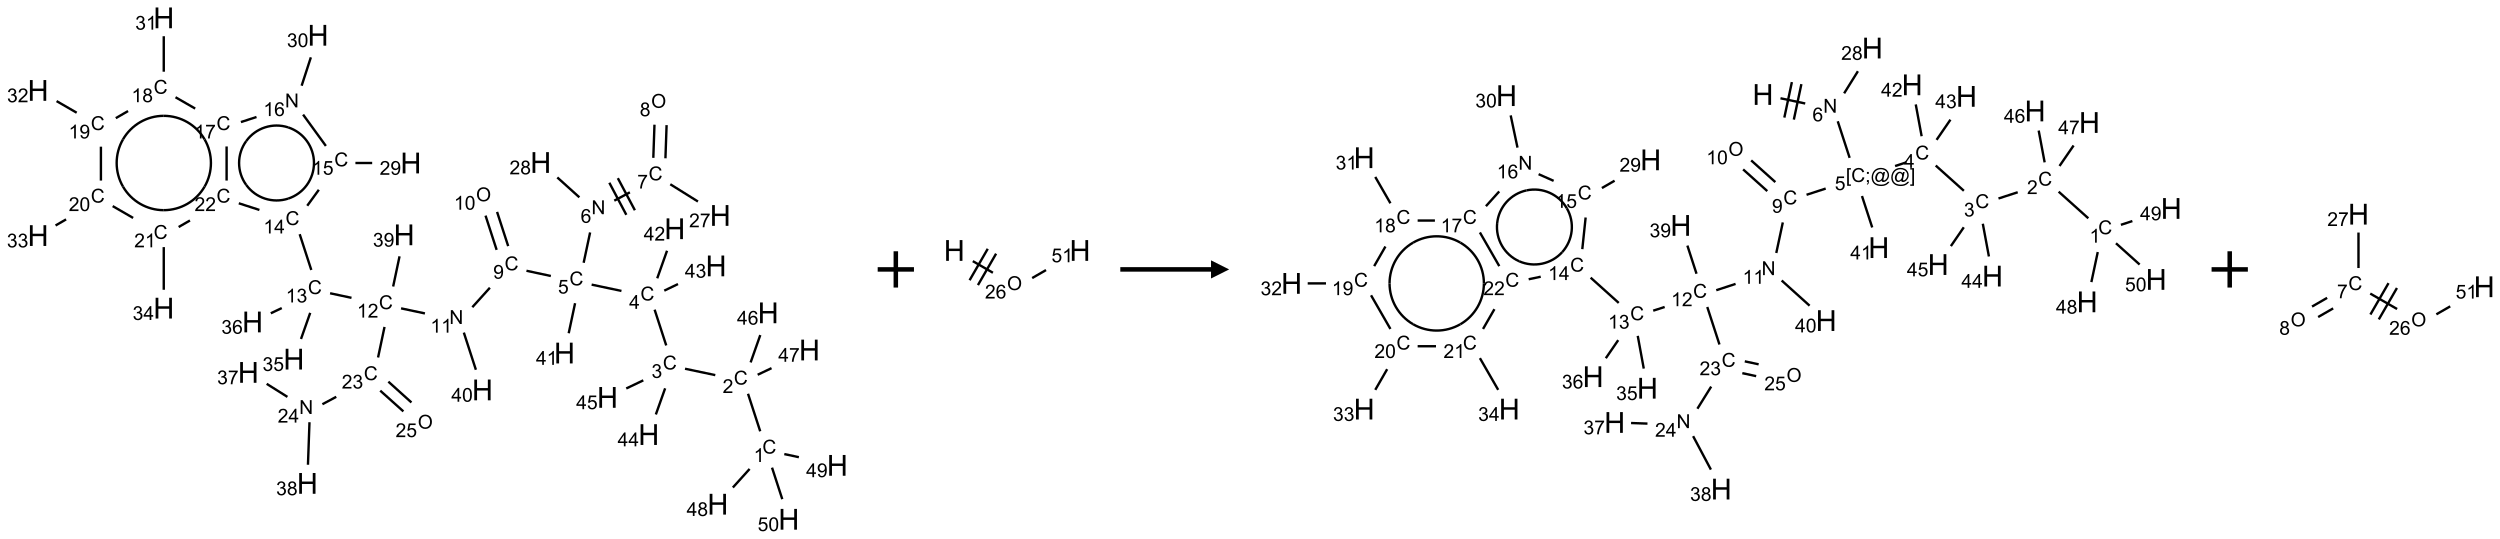<?xml version="1.0" encoding="UTF-8"?>
<svg xmlns="http://www.w3.org/2000/svg" xmlns:xlink="http://www.w3.org/1999/xlink" width="1378" height="297" viewBox="0 0 1378 297">
<defs>
<g>
<g id="glyph-0-0">
<path d="M 1.332 0 L 1.332 -6.668 L 6.668 -6.668 L 6.668 0 Z M 1.5 -0.168 L 6.5 -0.168 L 6.5 -6.5 L 1.5 -6.5 Z M 1.5 -0.168 "/>
</g>
<g id="glyph-0-1">
<path d="M 6.27 -2.676 L 7.281 -2.422 C 7.07 -1.594 6.688 -0.961 6.137 -0.523 C 5.586 -0.086 4.914 0.129 4.121 0.129 C 3.297 0.129 2.629 -0.039 2.113 -0.371 C 1.598 -0.707 1.203 -1.191 0.934 -1.828 C 0.664 -2.465 0.531 -3.145 0.531 -3.875 C 0.531 -4.672 0.684 -5.363 0.988 -5.957 C 1.293 -6.547 1.723 -6.996 2.285 -7.305 C 2.844 -7.613 3.461 -7.766 4.137 -7.766 C 4.898 -7.766 5.543 -7.57 6.062 -7.184 C 6.582 -6.793 6.945 -6.246 7.152 -5.543 L 6.156 -5.309 C 5.98 -5.863 5.723 -6.266 5.387 -6.52 C 5.051 -6.773 4.625 -6.902 4.113 -6.902 C 3.527 -6.902 3.039 -6.762 2.645 -6.48 C 2.25 -6.199 1.973 -5.82 1.812 -5.348 C 1.652 -4.871 1.574 -4.383 1.574 -3.879 C 1.574 -3.23 1.668 -2.664 1.855 -2.18 C 2.047 -1.695 2.34 -1.332 2.738 -1.094 C 3.137 -0.855 3.57 -0.734 4.035 -0.734 C 4.602 -0.734 5.082 -0.898 5.473 -1.223 C 5.867 -1.551 6.133 -2.035 6.27 -2.676 Z M 6.27 -2.676 "/>
</g>
<g id="glyph-0-2">
<path d="M 3.973 0 L 3.035 0 L 3.035 -5.973 C 2.809 -5.758 2.516 -5.543 2.148 -5.328 C 1.781 -5.113 1.453 -4.953 1.16 -4.844 L 1.16 -5.75 C 1.684 -5.996 2.145 -6.297 2.535 -6.645 C 2.93 -6.996 3.207 -7.336 3.371 -7.668 L 3.973 -7.668 Z M 3.973 0 "/>
</g>
<g id="glyph-0-3">
<path d="M 5.371 -0.902 L 5.371 0 L 0.324 0 C 0.316 -0.227 0.352 -0.441 0.434 -0.652 C 0.562 -0.996 0.766 -1.332 1.051 -1.668 C 1.332 -2 1.742 -2.387 2.277 -2.824 C 3.105 -3.504 3.668 -4.043 3.957 -4.441 C 4.25 -4.84 4.395 -5.215 4.395 -5.566 C 4.395 -5.938 4.262 -6.254 3.996 -6.508 C 3.73 -6.762 3.387 -6.891 2.957 -6.891 C 2.508 -6.891 2.145 -6.754 1.875 -6.484 C 1.605 -6.215 1.469 -5.84 1.465 -5.359 L 0.5 -5.457 C 0.566 -6.176 0.812 -6.727 1.246 -7.102 C 1.676 -7.477 2.254 -7.668 2.98 -7.668 C 3.711 -7.668 4.293 -7.465 4.719 -7.059 C 5.145 -6.652 5.359 -6.148 5.359 -5.547 C 5.359 -5.242 5.297 -4.941 5.172 -4.645 C 5.047 -4.352 4.84 -4.039 4.551 -3.715 C 4.262 -3.387 3.777 -2.938 3.105 -2.371 C 2.543 -1.898 2.18 -1.578 2.02 -1.41 C 1.859 -1.242 1.73 -1.07 1.625 -0.902 Z M 5.371 -0.902 "/>
</g>
<g id="glyph-0-4">
<path d="M 0.449 -2.016 L 1.387 -2.141 C 1.492 -1.609 1.676 -1.227 1.934 -0.992 C 2.191 -0.758 2.508 -0.641 2.879 -0.641 C 3.32 -0.641 3.695 -0.793 3.996 -1.098 C 4.301 -1.402 4.453 -1.781 4.453 -2.234 C 4.453 -2.664 4.312 -3.02 4.031 -3.301 C 3.75 -3.578 3.391 -3.719 2.957 -3.719 C 2.781 -3.719 2.562 -3.684 2.297 -3.613 L 2.402 -4.438 C 2.465 -4.43 2.516 -4.426 2.551 -4.426 C 2.949 -4.426 3.312 -4.531 3.629 -4.738 C 3.949 -4.949 4.109 -5.27 4.109 -5.703 C 4.109 -6.047 3.992 -6.332 3.762 -6.559 C 3.527 -6.785 3.227 -6.895 2.859 -6.895 C 2.496 -6.895 2.191 -6.781 1.949 -6.551 C 1.707 -6.324 1.547 -5.98 1.48 -5.52 L 0.543 -5.688 C 0.656 -6.316 0.918 -6.805 1.324 -7.148 C 1.73 -7.492 2.234 -7.668 2.84 -7.668 C 3.254 -7.668 3.641 -7.578 3.988 -7.398 C 4.34 -7.219 4.609 -6.977 4.793 -6.668 C 4.98 -6.359 5.074 -6.031 5.074 -5.684 C 5.074 -5.352 4.984 -5.051 4.809 -4.781 C 4.629 -4.512 4.367 -4.297 4.02 -4.137 C 4.473 -4.031 4.824 -3.816 5.074 -3.488 C 5.324 -3.16 5.449 -2.75 5.449 -2.254 C 5.449 -1.59 5.203 -1.023 4.719 -0.559 C 4.234 -0.098 3.617 0.137 2.875 0.137 C 2.203 0.137 1.648 -0.062 1.207 -0.465 C 0.762 -0.863 0.512 -1.379 0.449 -2.016 Z M 0.449 -2.016 "/>
</g>
<g id="glyph-0-5">
<path d="M 3.449 0 L 3.449 -1.828 L 0.137 -1.828 L 0.137 -2.688 L 3.621 -7.637 L 4.387 -7.637 L 4.387 -2.688 L 5.418 -2.688 L 5.418 -1.828 L 4.387 -1.828 L 4.387 0 Z M 3.449 -2.688 L 3.449 -6.129 L 1.059 -2.688 Z M 3.449 -2.688 "/>
</g>
<g id="glyph-0-6">
<path d="M 0.441 -2 L 1.426 -2.082 C 1.5 -1.605 1.668 -1.242 1.934 -1.004 C 2.199 -0.762 2.52 -0.641 2.895 -0.641 C 3.348 -0.641 3.73 -0.812 4.043 -1.152 C 4.355 -1.492 4.512 -1.941 4.512 -2.504 C 4.512 -3.039 4.359 -3.461 4.059 -3.77 C 3.758 -4.078 3.367 -4.234 2.879 -4.234 C 2.578 -4.234 2.305 -4.164 2.062 -4.027 C 1.82 -3.891 1.629 -3.715 1.488 -3.496 L 0.609 -3.609 L 1.348 -7.531 L 5.145 -7.531 L 5.145 -6.637 L 2.098 -6.637 L 1.688 -4.582 C 2.145 -4.902 2.625 -5.062 3.129 -5.062 C 3.797 -5.062 4.359 -4.832 4.816 -4.371 C 5.277 -3.91 5.504 -3.312 5.504 -2.59 C 5.504 -1.898 5.305 -1.301 4.902 -0.797 C 4.41 -0.18 3.742 0.129 2.895 0.129 C 2.199 0.129 1.633 -0.062 1.195 -0.453 C 0.758 -0.844 0.504 -1.359 0.441 -2 Z M 0.441 -2 "/>
</g>
<g id="glyph-0-7">
<path d="M 0.812 0 L 0.812 -7.637 L 1.848 -7.637 L 5.859 -1.641 L 5.859 -7.637 L 6.828 -7.637 L 6.828 0 L 5.793 0 L 1.781 -6 L 1.781 0 Z M 0.812 0 "/>
</g>
<g id="glyph-0-8">
<path d="M 5.309 -5.766 L 4.375 -5.691 C 4.293 -6.059 4.172 -6.328 4.02 -6.496 C 3.766 -6.762 3.453 -6.895 3.082 -6.895 C 2.785 -6.895 2.523 -6.812 2.297 -6.645 C 2 -6.43 1.77 -6.117 1.598 -5.703 C 1.43 -5.289 1.34 -4.703 1.332 -3.938 C 1.559 -4.281 1.836 -4.535 2.16 -4.703 C 2.488 -4.871 2.828 -4.953 3.188 -4.953 C 3.812 -4.953 4.344 -4.723 4.785 -4.262 C 5.223 -3.801 5.441 -3.207 5.441 -2.48 C 5.441 -2 5.34 -1.555 5.133 -1.145 C 4.926 -0.73 4.641 -0.418 4.281 -0.199 C 3.922 0.02 3.512 0.129 3.051 0.129 C 2.27 0.129 1.633 -0.156 1.141 -0.73 C 0.648 -1.305 0.402 -2.254 0.402 -3.574 C 0.402 -5.051 0.672 -6.121 1.219 -6.793 C 1.695 -7.375 2.336 -7.668 3.141 -7.668 C 3.742 -7.668 4.234 -7.5 4.617 -7.16 C 5 -6.824 5.23 -6.359 5.309 -5.766 Z M 1.48 -2.473 C 1.48 -2.152 1.547 -1.844 1.684 -1.547 C 1.82 -1.25 2.016 -1.027 2.262 -0.871 C 2.508 -0.719 2.766 -0.641 3.035 -0.641 C 3.434 -0.641 3.773 -0.801 4.059 -1.121 C 4.344 -1.441 4.484 -1.875 4.484 -2.422 C 4.484 -2.949 4.344 -3.367 4.062 -3.668 C 3.781 -3.973 3.426 -4.125 3 -4.125 C 2.578 -4.125 2.219 -3.973 1.922 -3.668 C 1.625 -3.363 1.48 -2.969 1.48 -2.473 Z M 1.48 -2.473 "/>
</g>
<g id="glyph-0-9">
<path d="M 0.504 -6.637 L 0.504 -7.535 L 5.449 -7.535 L 5.449 -6.809 C 4.961 -6.289 4.48 -5.602 4.004 -4.746 C 3.527 -3.887 3.156 -3.004 2.895 -2.098 C 2.707 -1.461 2.59 -0.762 2.535 0 L 1.574 0 C 1.582 -0.602 1.703 -1.328 1.926 -2.176 C 2.152 -3.027 2.477 -3.848 2.898 -4.637 C 3.32 -5.426 3.77 -6.094 4.246 -6.637 Z M 0.504 -6.637 "/>
</g>
<g id="glyph-0-10">
<path d="M 0.516 -3.719 C 0.516 -4.984 0.855 -5.977 1.535 -6.695 C 2.215 -7.414 3.094 -7.77 4.172 -7.77 C 4.875 -7.77 5.512 -7.602 6.078 -7.266 C 6.645 -6.93 7.074 -6.461 7.371 -5.855 C 7.668 -5.254 7.816 -4.57 7.816 -3.809 C 7.816 -3.035 7.66 -2.34 7.348 -1.73 C 7.035 -1.117 6.594 -0.656 6.02 -0.34 C 5.449 -0.027 4.828 0.129 4.168 0.129 C 3.449 0.129 2.805 -0.043 2.238 -0.391 C 1.672 -0.738 1.246 -1.211 0.953 -1.812 C 0.66 -2.414 0.516 -3.047 0.516 -3.719 Z M 1.559 -3.703 C 1.559 -2.781 1.805 -2.059 2.301 -1.527 C 2.793 -1 3.414 -0.734 4.16 -0.734 C 4.922 -0.734 5.547 -1 6.039 -1.535 C 6.531 -2.07 6.777 -2.828 6.777 -3.812 C 6.777 -4.434 6.672 -4.977 6.461 -5.441 C 6.25 -5.902 5.945 -6.262 5.539 -6.52 C 5.133 -6.773 4.68 -6.902 4.176 -6.902 C 3.461 -6.902 2.848 -6.656 2.332 -6.164 C 1.816 -5.672 1.559 -4.852 1.559 -3.703 Z M 1.559 -3.703 "/>
</g>
<g id="glyph-0-11">
<path d="M 1.887 -4.141 C 1.496 -4.281 1.207 -4.484 1.02 -4.75 C 0.832 -5.016 0.738 -5.328 0.738 -5.699 C 0.738 -6.254 0.938 -6.719 1.34 -7.098 C 1.738 -7.477 2.27 -7.668 2.934 -7.668 C 3.598 -7.668 4.137 -7.473 4.543 -7.086 C 4.949 -6.699 5.152 -6.227 5.152 -5.672 C 5.152 -5.316 5.059 -5.008 4.871 -4.746 C 4.688 -4.484 4.406 -4.281 4.027 -4.141 C 4.496 -3.988 4.852 -3.742 5.098 -3.402 C 5.34 -3.062 5.465 -2.656 5.465 -2.184 C 5.465 -1.531 5.234 -0.98 4.77 -0.535 C 4.309 -0.09 3.703 0.129 2.949 0.129 C 2.195 0.129 1.586 -0.094 1.125 -0.539 C 0.664 -0.984 0.434 -1.543 0.434 -2.207 C 0.434 -2.703 0.559 -3.121 0.809 -3.457 C 1.062 -3.793 1.422 -4.02 1.887 -4.141 Z M 1.699 -5.73 C 1.699 -5.367 1.812 -5.074 2.047 -4.844 C 2.281 -4.613 2.582 -4.5 2.953 -4.5 C 3.312 -4.5 3.609 -4.613 3.84 -4.84 C 4.07 -5.066 4.188 -5.348 4.188 -5.676 C 4.188 -6.02 4.07 -6.309 3.832 -6.543 C 3.594 -6.777 3.297 -6.895 2.941 -6.895 C 2.586 -6.895 2.289 -6.781 2.051 -6.551 C 1.816 -6.324 1.699 -6.047 1.699 -5.73 Z M 1.395 -2.203 C 1.395 -1.938 1.461 -1.676 1.586 -1.426 C 1.711 -1.176 1.902 -0.984 2.152 -0.848 C 2.402 -0.711 2.672 -0.641 2.957 -0.641 C 3.406 -0.641 3.777 -0.785 4.066 -1.074 C 4.359 -1.363 4.504 -1.727 4.504 -2.172 C 4.504 -2.625 4.355 -2.996 4.055 -3.293 C 3.754 -3.586 3.379 -3.734 2.926 -3.734 C 2.484 -3.734 2.121 -3.59 1.832 -3.297 C 1.543 -3.004 1.395 -2.641 1.395 -2.203 Z M 1.395 -2.203 "/>
</g>
<g id="glyph-0-12">
<path d="M 0.582 -1.766 L 1.484 -1.848 C 1.562 -1.426 1.707 -1.117 1.922 -0.926 C 2.137 -0.734 2.414 -0.641 2.75 -0.641 C 3.039 -0.641 3.289 -0.707 3.508 -0.84 C 3.727 -0.973 3.902 -1.148 4.043 -1.367 C 4.18 -1.586 4.297 -1.887 4.391 -2.262 C 4.484 -2.637 4.531 -3.016 4.531 -3.406 C 4.531 -3.449 4.531 -3.512 4.527 -3.594 C 4.34 -3.297 4.082 -3.055 3.758 -2.867 C 3.434 -2.68 3.082 -2.59 2.703 -2.59 C 2.07 -2.59 1.535 -2.816 1.098 -3.277 C 0.66 -3.734 0.441 -4.34 0.441 -5.09 C 0.441 -5.863 0.672 -6.484 1.129 -6.957 C 1.586 -7.43 2.156 -7.668 2.844 -7.668 C 3.34 -7.668 3.793 -7.531 4.207 -7.266 C 4.617 -7 4.93 -6.617 5.145 -6.121 C 5.355 -5.629 5.465 -4.91 5.465 -3.973 C 5.465 -2.996 5.359 -2.223 5.145 -1.645 C 4.934 -1.066 4.617 -0.625 4.199 -0.324 C 3.781 -0.02 3.293 0.129 2.73 0.129 C 2.133 0.129 1.645 -0.035 1.266 -0.367 C 0.887 -0.699 0.66 -1.164 0.582 -1.766 Z M 4.422 -5.137 C 4.422 -5.676 4.277 -6.102 3.992 -6.418 C 3.707 -6.734 3.359 -6.891 2.957 -6.891 C 2.543 -6.891 2.18 -6.719 1.871 -6.379 C 1.562 -6.039 1.406 -5.598 1.406 -5.059 C 1.406 -4.57 1.555 -4.176 1.848 -3.871 C 2.141 -3.566 2.5 -3.418 2.934 -3.418 C 3.367 -3.418 3.723 -3.57 4.004 -3.871 C 4.281 -4.176 4.422 -4.598 4.422 -5.137 Z M 4.422 -5.137 "/>
</g>
<g id="glyph-0-13">
<path d="M 0.441 -3.766 C 0.441 -4.668 0.535 -5.395 0.723 -5.945 C 0.906 -6.496 1.184 -6.922 1.551 -7.219 C 1.918 -7.516 2.375 -7.668 2.934 -7.668 C 3.344 -7.668 3.703 -7.586 4.012 -7.418 C 4.32 -7.254 4.574 -7.016 4.777 -6.707 C 4.977 -6.395 5.137 -6.016 5.25 -5.57 C 5.363 -5.125 5.422 -4.523 5.422 -3.766 C 5.422 -2.871 5.328 -2.148 5.145 -1.598 C 4.961 -1.047 4.688 -0.621 4.32 -0.32 C 3.953 -0.02 3.492 0.129 2.934 0.129 C 2.195 0.129 1.617 -0.133 1.199 -0.66 C 0.695 -1.297 0.441 -2.332 0.441 -3.766 Z M 1.406 -3.766 C 1.406 -2.512 1.555 -1.68 1.848 -1.262 C 2.141 -0.848 2.5 -0.641 2.934 -0.641 C 3.363 -0.641 3.727 -0.848 4.02 -1.266 C 4.312 -1.684 4.457 -2.516 4.457 -3.766 C 4.457 -5.023 4.312 -5.859 4.02 -6.27 C 3.727 -6.684 3.359 -6.891 2.922 -6.891 C 2.492 -6.891 2.148 -6.707 1.891 -6.344 C 1.566 -5.879 1.406 -5.02 1.406 -3.766 Z M 1.406 -3.766 "/>
</g>
<g id="glyph-0-14">
<path d="M 0.723 2.121 L 0.723 -7.637 L 2.793 -7.637 L 2.793 -6.859 L 1.66 -6.859 L 1.66 1.344 L 2.793 1.344 L 2.793 2.121 Z M 0.723 2.121 "/>
</g>
<g id="glyph-0-15">
<path d="M 0.949 -4.465 L 0.949 -5.531 L 2.016 -5.531 L 2.016 -4.465 Z M 0.949 0 L 0.949 -1.066 L 2.016 -1.066 L 2.016 0 C 2.016 0.391 1.945 0.711 1.809 0.949 C 1.668 1.191 1.449 1.379 1.145 1.512 L 0.887 1.109 C 1.082 1.023 1.23 0.895 1.324 0.727 C 1.418 0.559 1.469 0.316 1.48 0 Z M 0.949 0 "/>
</g>
<g id="glyph-0-16">
<path d="M 6.047 -0.848 C 5.82 -0.59 5.57 -0.379 5.289 -0.223 C 5.008 -0.062 4.73 0.016 4.449 0.016 C 4.141 0.016 3.84 -0.074 3.547 -0.254 C 3.254 -0.434 3.02 -0.715 2.836 -1.09 C 2.652 -1.465 2.562 -1.875 2.562 -2.324 C 2.562 -2.875 2.703 -3.43 2.988 -3.98 C 3.27 -4.535 3.621 -4.953 4.043 -5.23 C 4.461 -5.508 4.871 -5.645 5.266 -5.645 C 5.566 -5.645 5.855 -5.566 6.129 -5.41 C 6.402 -5.25 6.641 -5.012 6.84 -4.688 L 7.016 -5.496 L 7.949 -5.496 L 7.199 -2 C 7.094 -1.516 7.043 -1.246 7.043 -1.191 C 7.043 -1.098 7.078 -1.02 7.148 -0.949 C 7.219 -0.883 7.305 -0.848 7.406 -0.848 C 7.59 -0.848 7.832 -0.953 8.129 -1.168 C 8.527 -1.445 8.84 -1.816 9.07 -2.285 C 9.301 -2.75 9.418 -3.234 9.418 -3.73 C 9.418 -4.309 9.27 -4.852 8.973 -5.355 C 8.676 -5.859 8.23 -6.262 7.645 -6.562 C 7.055 -6.863 6.406 -7.016 5.691 -7.016 C 4.879 -7.016 4.137 -6.824 3.465 -6.445 C 2.793 -6.066 2.273 -5.52 1.902 -4.809 C 1.535 -4.098 1.348 -3.34 1.348 -2.527 C 1.348 -1.676 1.535 -0.941 1.902 -0.328 C 2.273 0.285 2.809 0.742 3.508 1.035 C 4.207 1.328 4.984 1.473 5.832 1.473 C 6.742 1.473 7.504 1.32 8.121 1.016 C 8.734 0.711 9.195 0.34 9.5 -0.098 L 10.441 -0.098 C 10.266 0.266 9.961 0.637 9.531 1.016 C 9.102 1.395 8.59 1.695 7.996 1.914 C 7.402 2.133 6.688 2.246 5.848 2.246 C 5.078 2.246 4.367 2.145 3.715 1.949 C 3.066 1.75 2.512 1.453 2.051 1.055 C 1.594 0.656 1.25 0.199 1.016 -0.316 C 0.723 -0.973 0.578 -1.684 0.578 -2.441 C 0.578 -3.289 0.75 -4.098 1.098 -4.863 C 1.523 -5.805 2.125 -6.527 2.902 -7.027 C 3.684 -7.527 4.629 -7.777 5.738 -7.777 C 6.602 -7.777 7.375 -7.602 8.059 -7.246 C 8.746 -6.895 9.285 -6.371 9.684 -5.672 C 10.02 -5.07 10.188 -4.418 10.188 -3.715 C 10.188 -2.707 9.832 -1.812 9.125 -1.031 C 8.492 -0.328 7.801 0.02 7.051 0.02 C 6.812 0.02 6.617 -0.016 6.473 -0.09 C 6.324 -0.16 6.215 -0.266 6.145 -0.402 C 6.102 -0.488 6.066 -0.637 6.047 -0.848 Z M 3.527 -2.262 C 3.527 -1.785 3.641 -1.414 3.863 -1.152 C 4.09 -0.887 4.348 -0.754 4.641 -0.754 C 4.836 -0.754 5.039 -0.812 5.254 -0.93 C 5.469 -1.047 5.676 -1.219 5.871 -1.449 C 6.066 -1.676 6.23 -1.969 6.355 -2.32 C 6.48 -2.672 6.543 -3.027 6.543 -3.379 C 6.543 -3.852 6.426 -4.219 6.191 -4.48 C 5.957 -4.738 5.672 -4.871 5.332 -4.871 C 5.109 -4.871 4.902 -4.812 4.707 -4.699 C 4.512 -4.586 4.32 -4.406 4.137 -4.156 C 3.953 -3.906 3.805 -3.602 3.691 -3.246 C 3.582 -2.887 3.527 -2.559 3.527 -2.262 Z M 3.527 -2.262 "/>
</g>
<g id="glyph-0-17">
<path d="M 2.27 2.121 L 0.203 2.121 L 0.203 1.344 L 1.332 1.344 L 1.332 -6.859 L 0.203 -6.859 L 0.203 -7.637 L 2.27 -7.637 Z M 2.27 2.121 "/>
</g>
<g id="glyph-1-0">
<path d="M 2 0 L 2 -10 L 10 -10 L 10 0 Z M 2.25 -0.25 L 9.75 -0.25 L 9.75 -9.75 L 2.25 -9.75 Z M 2.25 -0.25 "/>
</g>
<g id="glyph-1-1">
<path d="M 1.281 0 L 1.281 -11.453 L 2.797 -11.453 L 2.797 -6.75 L 8.75 -6.75 L 8.75 -11.453 L 10.266 -11.453 L 10.266 0 L 8.75 0 L 8.75 -5.398 L 2.797 -5.398 L 2.797 0 Z M 1.281 0 "/>
</g>
</g>
</defs>
<path fill="none" stroke-width="0.033" stroke-linecap="butt" stroke-linejoin="miter" stroke="rgb(0%, 0%, 0%)" stroke-opacity="1" stroke-miterlimit="10" d="M 9.951 5.697 L 9.783 5.18 " transform="matrix(40, 0, 0, 40, 20.986, 9.846)"/>
<path fill="none" stroke-width="0.033" stroke-linecap="butt" stroke-linejoin="miter" stroke="rgb(0%, 0%, 0%)" stroke-opacity="1" stroke-miterlimit="10" d="M 9.332 4.923 L 8.915 4.835 " transform="matrix(40, 0, 0, 40, 20.986, 9.846)"/>
<path fill="none" stroke-width="0.033" stroke-linecap="butt" stroke-linejoin="miter" stroke="rgb(0%, 0%, 0%)" stroke-opacity="1" stroke-miterlimit="10" d="M 8.656 4.514 L 8.496 4.021 " transform="matrix(40, 0, 0, 40, 20.986, 9.846)"/>
<path fill="none" stroke-width="0.033" stroke-linecap="butt" stroke-linejoin="miter" stroke="rgb(0%, 0%, 0%)" stroke-opacity="1" stroke-miterlimit="10" d="M 8.039 3.763 L 7.628 3.676 " transform="matrix(40, 0, 0, 40, 20.986, 9.846)"/>
<path fill="none" stroke-width="0.033" stroke-linecap="butt" stroke-linejoin="miter" stroke="rgb(0%, 0%, 0%)" stroke-opacity="1" stroke-miterlimit="10" d="M 7.518 3.375 L 7.607 2.957 " transform="matrix(40, 0, 0, 40, 20.986, 9.846)"/>
<path fill="none" stroke-width="0.033" stroke-linecap="butt" stroke-linejoin="miter" stroke="rgb(0%, 0%, 0%)" stroke-opacity="1" stroke-miterlimit="10" d="M 7.94 2.519 L 8.155 2.404 " transform="matrix(40, 0, 0, 40, 20.986, 9.846)"/>
<path fill="none" stroke-width="0.033" stroke-linecap="butt" stroke-linejoin="miter" stroke="rgb(0%, 0%, 0%)" stroke-opacity="1" stroke-miterlimit="10" d="M 8.224 2.651 L 7.989 2.209 " transform="matrix(40, 0, 0, 40, 20.986, 9.846)"/>
<path fill="none" stroke-width="0.033" stroke-linecap="butt" stroke-linejoin="miter" stroke="rgb(0%, 0%, 0%)" stroke-opacity="1" stroke-miterlimit="10" d="M 8.106 2.714 L 7.872 2.272 " transform="matrix(40, 0, 0, 40, 20.986, 9.846)"/>
<path fill="none" stroke-width="0.033" stroke-linecap="butt" stroke-linejoin="miter" stroke="rgb(0%, 0%, 0%)" stroke-opacity="1" stroke-miterlimit="10" d="M 8.645 1.935 L 8.661 1.478 " transform="matrix(40, 0, 0, 40, 20.986, 9.846)"/>
<path fill="none" stroke-width="0.033" stroke-linecap="butt" stroke-linejoin="miter" stroke="rgb(0%, 0%, 0%)" stroke-opacity="1" stroke-miterlimit="10" d="M 8.478 1.929 L 8.494 1.472 " transform="matrix(40, 0, 0, 40, 20.986, 9.846)"/>
<path fill="none" stroke-width="0.033" stroke-linecap="butt" stroke-linejoin="miter" stroke="rgb(0%, 0%, 0%)" stroke-opacity="1" stroke-miterlimit="10" d="M 8.712 2.293 L 9.093 2.531 " transform="matrix(40, 0, 0, 40, 20.986, 9.846)"/>
<path fill="none" stroke-width="0.033" stroke-linecap="butt" stroke-linejoin="miter" stroke="rgb(0%, 0%, 0%)" stroke-opacity="1" stroke-miterlimit="10" d="M 7.459 2.473 L 7.155 2.199 " transform="matrix(40, 0, 0, 40, 20.986, 9.846)"/>
<path fill="none" stroke-width="0.033" stroke-linecap="butt" stroke-linejoin="miter" stroke="rgb(0%, 0%, 0%)" stroke-opacity="1" stroke-miterlimit="10" d="M 7.066 3.557 L 6.73 3.485 " transform="matrix(40, 0, 0, 40, 20.986, 9.846)"/>
<path fill="none" stroke-width="0.033" stroke-linecap="butt" stroke-linejoin="miter" stroke="rgb(0%, 0%, 0%)" stroke-opacity="1" stroke-miterlimit="10" d="M 6.478 3.145 L 6.325 2.674 " transform="matrix(40, 0, 0, 40, 20.986, 9.846)"/>
<path fill="none" stroke-width="0.033" stroke-linecap="butt" stroke-linejoin="miter" stroke="rgb(0%, 0%, 0%)" stroke-opacity="1" stroke-miterlimit="10" d="M 6.319 3.197 L 6.166 2.725 " transform="matrix(40, 0, 0, 40, 20.986, 9.846)"/>
<path fill="none" stroke-width="0.033" stroke-linecap="butt" stroke-linejoin="miter" stroke="rgb(0%, 0%, 0%)" stroke-opacity="1" stroke-miterlimit="10" d="M 6.226 3.719 L 5.984 3.987 " transform="matrix(40, 0, 0, 40, 20.986, 9.846)"/>
<path fill="none" stroke-width="0.033" stroke-linecap="butt" stroke-linejoin="miter" stroke="rgb(0%, 0%, 0%)" stroke-opacity="1" stroke-miterlimit="10" d="M 5.331 4.073 L 5.002 4.003 " transform="matrix(40, 0, 0, 40, 20.986, 9.846)"/>
<path fill="none" stroke-width="0.033" stroke-linecap="butt" stroke-linejoin="miter" stroke="rgb(0%, 0%, 0%)" stroke-opacity="1" stroke-miterlimit="10" d="M 4.319 3.858 L 4.024 3.795 " transform="matrix(40, 0, 0, 40, 20.986, 9.846)"/>
<path fill="none" stroke-width="0.033" stroke-linecap="butt" stroke-linejoin="miter" stroke="rgb(0%, 0%, 0%)" stroke-opacity="1" stroke-miterlimit="10" d="M 3.765 3.474 L 3.605 2.981 " transform="matrix(40, 0, 0, 40, 20.986, 9.846)"/>
<path fill="none" stroke-width="0.033" stroke-linecap="butt" stroke-linejoin="miter" stroke="rgb(0%, 0%, 0%)" stroke-opacity="1" stroke-miterlimit="10" d="M 3.709 2.589 L 3.869 2.369 " transform="matrix(40, 0, 0, 40, 20.986, 9.846)"/>
<path fill="none" stroke-width="0.033" stroke-linecap="butt" stroke-linejoin="miter" stroke="rgb(0%, 0%, 0%)" stroke-opacity="1" stroke-miterlimit="10" d="M 4.373 2 L 4.604 2 " transform="matrix(40, 0, 0, 40, 20.986, 9.846)"/>
<path fill="none" stroke-width="0.033" stroke-linecap="butt" stroke-linejoin="miter" stroke="rgb(0%, 0%, 0%)" stroke-opacity="1" stroke-miterlimit="10" d="M 3.966 1.765 L 3.652 1.333 " transform="matrix(40, 0, 0, 40, 20.986, 9.846)"/>
<path fill="none" stroke-width="0.033" stroke-linecap="butt" stroke-linejoin="miter" stroke="rgb(0%, 0%, 0%)" stroke-opacity="1" stroke-miterlimit="10" d="M 3.632 0.935 L 3.759 0.544 " transform="matrix(40, 0, 0, 40, 20.986, 9.846)"/>
<path fill="none" stroke-width="0.033" stroke-linecap="butt" stroke-linejoin="miter" stroke="rgb(0%, 0%, 0%)" stroke-opacity="1" stroke-miterlimit="10" d="M 3.01 1.366 L 2.795 1.436 " transform="matrix(40, 0, 0, 40, 20.986, 9.846)"/>
<path fill="none" stroke-width="0.033" stroke-linecap="butt" stroke-linejoin="miter" stroke="rgb(0%, 0%, 0%)" stroke-opacity="1" stroke-miterlimit="10" d="M 2.165 1.25 L 1.894 1.094 " transform="matrix(40, 0, 0, 40, 20.986, 9.846)"/>
<path fill="none" stroke-width="0.033" stroke-linecap="butt" stroke-linejoin="miter" stroke="rgb(0%, 0%, 0%)" stroke-opacity="1" stroke-miterlimit="10" d="M 1.732 0.742 L 1.732 0.253 " transform="matrix(40, 0, 0, 40, 20.986, 9.846)"/>
<path fill="none" stroke-width="0.033" stroke-linecap="butt" stroke-linejoin="miter" stroke="rgb(0%, 0%, 0%)" stroke-opacity="1" stroke-miterlimit="10" d="M 1.24 1.284 L 1.071 1.382 " transform="matrix(40, 0, 0, 40, 20.986, 9.846)"/>
<path fill="none" stroke-width="0.033" stroke-linecap="butt" stroke-linejoin="miter" stroke="rgb(0%, 0%, 0%)" stroke-opacity="1" stroke-miterlimit="10" d="M 0.532 1.307 L 0.255 1.147 " transform="matrix(40, 0, 0, 40, 20.986, 9.846)"/>
<path fill="none" stroke-width="0.033" stroke-linecap="butt" stroke-linejoin="miter" stroke="rgb(0%, 0%, 0%)" stroke-opacity="1" stroke-miterlimit="10" d="M 0.866 1.775 L 0.866 2.242 " transform="matrix(40, 0, 0, 40, 20.986, 9.846)"/>
<path fill="none" stroke-width="0.033" stroke-linecap="butt" stroke-linejoin="miter" stroke="rgb(0%, 0%, 0%)" stroke-opacity="1" stroke-miterlimit="10" d="M 0.386 2.777 L 0.241 2.861 " transform="matrix(40, 0, 0, 40, 20.986, 9.846)"/>
<path fill="none" stroke-width="0.033" stroke-linecap="butt" stroke-linejoin="miter" stroke="rgb(0%, 0%, 0%)" stroke-opacity="1" stroke-miterlimit="10" d="M 1.028 2.594 L 1.31 2.757 " transform="matrix(40, 0, 0, 40, 20.986, 9.846)"/>
<path fill="none" stroke-width="0.033" stroke-linecap="butt" stroke-linejoin="miter" stroke="rgb(0%, 0%, 0%)" stroke-opacity="1" stroke-miterlimit="10" d="M 1.732 3.159 L 1.732 3.747 " transform="matrix(40, 0, 0, 40, 20.986, 9.846)"/>
<path fill="none" stroke-width="0.033" stroke-linecap="butt" stroke-linejoin="miter" stroke="rgb(0%, 0%, 0%)" stroke-opacity="1" stroke-miterlimit="10" d="M 1.937 2.882 L 2.093 2.792 " transform="matrix(40, 0, 0, 40, 20.986, 9.846)"/>
<path fill="none" stroke-width="0.033" stroke-linecap="butt" stroke-linejoin="miter" stroke="rgb(0%, 0%, 0%)" stroke-opacity="1" stroke-miterlimit="10" d="M 2.766 2.555 L 3.05 2.647 " transform="matrix(40, 0, 0, 40, 20.986, 9.846)"/>
<path fill="none" stroke-width="0.033" stroke-linecap="butt" stroke-linejoin="miter" stroke="rgb(0%, 0%, 0%)" stroke-opacity="1" stroke-miterlimit="10" d="M 2.598 2.242 L 2.598 1.772 " transform="matrix(40, 0, 0, 40, 20.986, 9.846)"/>
<path fill="none" stroke-width="0.033" stroke-linecap="butt" stroke-linejoin="miter" stroke="rgb(0%, 0%, 0%)" stroke-opacity="1" stroke-miterlimit="10" d="M 3.75 4.065 L 3.623 4.425 " transform="matrix(40, 0, 0, 40, 20.986, 9.846)"/>
<path fill="none" stroke-width="0.033" stroke-linecap="butt" stroke-linejoin="miter" stroke="rgb(0%, 0%, 0%)" stroke-opacity="1" stroke-miterlimit="10" d="M 3.358 3.999 L 3.207 4.071 " transform="matrix(40, 0, 0, 40, 20.986, 9.846)"/>
<path fill="none" stroke-width="0.033" stroke-linecap="butt" stroke-linejoin="miter" stroke="rgb(0%, 0%, 0%)" stroke-opacity="1" stroke-miterlimit="10" d="M 4.774 4.259 L 4.685 4.68 " transform="matrix(40, 0, 0, 40, 20.986, 9.846)"/>
<path fill="none" stroke-width="0.033" stroke-linecap="butt" stroke-linejoin="miter" stroke="rgb(0%, 0%, 0%)" stroke-opacity="1" stroke-miterlimit="10" d="M 4.109 5.222 L 3.918 5.324 " transform="matrix(40, 0, 0, 40, 20.986, 9.846)"/>
<path fill="none" stroke-width="0.033" stroke-linecap="butt" stroke-linejoin="miter" stroke="rgb(0%, 0%, 0%)" stroke-opacity="1" stroke-miterlimit="10" d="M 3.436 5.223 L 3.15 5.043 " transform="matrix(40, 0, 0, 40, 20.986, 9.846)"/>
<path fill="none" stroke-width="0.033" stroke-linecap="butt" stroke-linejoin="miter" stroke="rgb(0%, 0%, 0%)" stroke-opacity="1" stroke-miterlimit="10" d="M 3.74 5.572 L 3.719 6.158 " transform="matrix(40, 0, 0, 40, 20.986, 9.846)"/>
<path fill="none" stroke-width="0.033" stroke-linecap="butt" stroke-linejoin="miter" stroke="rgb(0%, 0%, 0%)" stroke-opacity="1" stroke-miterlimit="10" d="M 4.715 5.137 L 5.034 5.423 " transform="matrix(40, 0, 0, 40, 20.986, 9.846)"/>
<path fill="none" stroke-width="0.033" stroke-linecap="butt" stroke-linejoin="miter" stroke="rgb(0%, 0%, 0%)" stroke-opacity="1" stroke-miterlimit="10" d="M 4.827 5.013 L 5.145 5.3 " transform="matrix(40, 0, 0, 40, 20.986, 9.846)"/>
<path fill="none" stroke-width="0.033" stroke-linecap="butt" stroke-linejoin="miter" stroke="rgb(0%, 0%, 0%)" stroke-opacity="1" stroke-miterlimit="10" d="M 4.893 3.702 L 4.981 3.286 " transform="matrix(40, 0, 0, 40, 20.986, 9.846)"/>
<path fill="none" stroke-width="0.033" stroke-linecap="butt" stroke-linejoin="miter" stroke="rgb(0%, 0%, 0%)" stroke-opacity="1" stroke-miterlimit="10" d="M 5.867 4.337 L 6.033 4.849 " transform="matrix(40, 0, 0, 40, 20.986, 9.846)"/>
<path fill="none" stroke-width="0.033" stroke-linecap="butt" stroke-linejoin="miter" stroke="rgb(0%, 0%, 0%)" stroke-opacity="1" stroke-miterlimit="10" d="M 7.4 3.932 L 7.312 4.346 " transform="matrix(40, 0, 0, 40, 20.986, 9.846)"/>
<path fill="none" stroke-width="0.033" stroke-linecap="butt" stroke-linejoin="miter" stroke="rgb(0%, 0%, 0%)" stroke-opacity="1" stroke-miterlimit="10" d="M 8.532 3.589 L 8.667 3.209 " transform="matrix(40, 0, 0, 40, 20.986, 9.846)"/>
<path fill="none" stroke-width="0.033" stroke-linecap="butt" stroke-linejoin="miter" stroke="rgb(0%, 0%, 0%)" stroke-opacity="1" stroke-miterlimit="10" d="M 8.629 3.759 L 8.818 3.668 " transform="matrix(40, 0, 0, 40, 20.986, 9.846)"/>
<path fill="none" stroke-width="0.033" stroke-linecap="butt" stroke-linejoin="miter" stroke="rgb(0%, 0%, 0%)" stroke-opacity="1" stroke-miterlimit="10" d="M 8.641 5.105 L 8.513 5.465 " transform="matrix(40, 0, 0, 40, 20.986, 9.846)"/>
<path fill="none" stroke-width="0.033" stroke-linecap="butt" stroke-linejoin="miter" stroke="rgb(0%, 0%, 0%)" stroke-opacity="1" stroke-miterlimit="10" d="M 8.34 4.995 L 8.105 5.107 " transform="matrix(40, 0, 0, 40, 20.986, 9.846)"/>
<path fill="none" stroke-width="0.033" stroke-linecap="butt" stroke-linejoin="miter" stroke="rgb(0%, 0%, 0%)" stroke-opacity="1" stroke-miterlimit="10" d="M 9.819 4.748 L 9.952 4.371 " transform="matrix(40, 0, 0, 40, 20.986, 9.846)"/>
<path fill="none" stroke-width="0.033" stroke-linecap="butt" stroke-linejoin="miter" stroke="rgb(0%, 0%, 0%)" stroke-opacity="1" stroke-miterlimit="10" d="M 9.916 4.918 L 10.107 4.827 " transform="matrix(40, 0, 0, 40, 20.986, 9.846)"/>
<path fill="none" stroke-width="0.033" stroke-linecap="butt" stroke-linejoin="miter" stroke="rgb(0%, 0%, 0%)" stroke-opacity="1" stroke-miterlimit="10" d="M 9.805 6.216 L 9.574 6.472 " transform="matrix(40, 0, 0, 40, 20.986, 9.846)"/>
<path fill="none" stroke-width="0.033" stroke-linecap="butt" stroke-linejoin="miter" stroke="rgb(0%, 0%, 0%)" stroke-opacity="1" stroke-miterlimit="10" d="M 10.283 6.011 L 10.484 6.054 " transform="matrix(40, 0, 0, 40, 20.986, 9.846)"/>
<path fill="none" stroke-width="0.033" stroke-linecap="butt" stroke-linejoin="miter" stroke="rgb(0%, 0%, 0%)" stroke-opacity="1" stroke-miterlimit="10" d="M 10.114 6.198 L 10.255 6.632 " transform="matrix(40, 0, 0, 40, 20.986, 9.846)"/>
<path fill="none" stroke-width="0.033" stroke-linecap="butt" stroke-linejoin="miter" stroke="rgb(0%, 0%, 0%)" stroke-opacity="1" stroke-miterlimit="10" d="M 3.802 2 C 3.802 2.224 3.658 2.422 3.446 2.491 " transform="matrix(40, 0, 0, 40, 20.986, 9.846)"/>
<path fill="none" stroke-width="0.033" stroke-linecap="butt" stroke-linejoin="miter" stroke="rgb(0%, 0%, 0%)" stroke-opacity="1" stroke-miterlimit="10" d="M 3.446 1.509 C 3.658 1.578 3.802 1.776 3.802 2 " transform="matrix(40, 0, 0, 40, 20.986, 9.846)"/>
<path fill="none" stroke-width="0.033" stroke-linecap="butt" stroke-linejoin="miter" stroke="rgb(0%, 0%, 0%)" stroke-opacity="1" stroke-miterlimit="10" d="M 2.869 1.697 C 3 1.516 3.233 1.44 3.446 1.509 " transform="matrix(40, 0, 0, 40, 20.986, 9.846)"/>
<path fill="none" stroke-width="0.033" stroke-linecap="butt" stroke-linejoin="miter" stroke="rgb(0%, 0%, 0%)" stroke-opacity="1" stroke-miterlimit="10" d="M 2.869 2.303 C 2.737 2.123 2.737 1.877 2.869 1.697 " transform="matrix(40, 0, 0, 40, 20.986, 9.846)"/>
<path fill="none" stroke-width="0.033" stroke-linecap="butt" stroke-linejoin="miter" stroke="rgb(0%, 0%, 0%)" stroke-opacity="1" stroke-miterlimit="10" d="M 3.446 2.491 C 3.233 2.56 3 2.484 2.869 2.303 " transform="matrix(40, 0, 0, 40, 20.986, 9.846)"/>
<path fill="none" stroke-width="0.033" stroke-linecap="butt" stroke-linejoin="miter" stroke="rgb(0%, 0%, 0%)" stroke-opacity="1" stroke-miterlimit="10" d="M 1.732 1.35 C 1.964 1.35 2.179 1.474 2.295 1.675 " transform="matrix(40, 0, 0, 40, 20.986, 9.846)"/>
<path fill="none" stroke-width="0.033" stroke-linecap="butt" stroke-linejoin="miter" stroke="rgb(0%, 0%, 0%)" stroke-opacity="1" stroke-miterlimit="10" d="M 1.17 1.675 C 1.286 1.474 1.5 1.35 1.732 1.35 " transform="matrix(40, 0, 0, 40, 20.986, 9.846)"/>
<path fill="none" stroke-width="0.033" stroke-linecap="butt" stroke-linejoin="miter" stroke="rgb(0%, 0%, 0%)" stroke-opacity="1" stroke-miterlimit="10" d="M 1.17 2.325 C 1.054 2.124 1.054 1.876 1.17 1.675 " transform="matrix(40, 0, 0, 40, 20.986, 9.846)"/>
<path fill="none" stroke-width="0.033" stroke-linecap="butt" stroke-linejoin="miter" stroke="rgb(0%, 0%, 0%)" stroke-opacity="1" stroke-miterlimit="10" d="M 1.732 2.65 C 1.5 2.65 1.286 2.526 1.17 2.325 " transform="matrix(40, 0, 0, 40, 20.986, 9.846)"/>
<path fill="none" stroke-width="0.033" stroke-linecap="butt" stroke-linejoin="miter" stroke="rgb(0%, 0%, 0%)" stroke-opacity="1" stroke-miterlimit="10" d="M 2.295 2.325 C 2.179 2.526 1.964 2.65 1.732 2.65 " transform="matrix(40, 0, 0, 40, 20.986, 9.846)"/>
<path fill="none" stroke-width="0.033" stroke-linecap="butt" stroke-linejoin="miter" stroke="rgb(0%, 0%, 0%)" stroke-opacity="1" stroke-miterlimit="10" d="M 2.295 1.675 C 2.411 1.876 2.411 2.124 2.295 2.325 " transform="matrix(40, 0, 0, 40, 20.986, 9.846)"/>
<g fill="rgb(0%, 0%, 0%)" fill-opacity="1">
<use xlink:href="#glyph-0-1" x="420.211" y="250.035"/>
</g>
<g fill="rgb(0%, 0%, 0%)" fill-opacity="1">
<use xlink:href="#glyph-0-2" x="415.434" y="254.672"/>
</g>
<g fill="rgb(0%, 0%, 0%)" fill-opacity="1">
<use xlink:href="#glyph-0-1" x="404.477" y="211.992"/>
</g>
<g fill="rgb(0%, 0%, 0%)" fill-opacity="1">
<use xlink:href="#glyph-0-3" x="398.305" y="216.629"/>
</g>
<g fill="rgb(0%, 0%, 0%)" fill-opacity="1">
<use xlink:href="#glyph-0-1" x="365.348" y="203.676"/>
</g>
<g fill="rgb(0%, 0%, 0%)" fill-opacity="1">
<use xlink:href="#glyph-0-4" x="359.098" y="208.312"/>
</g>
<g fill="rgb(0%, 0%, 0%)" fill-opacity="1">
<use xlink:href="#glyph-0-1" x="352.988" y="165.633"/>
</g>
<g fill="rgb(0%, 0%, 0%)" fill-opacity="1">
<use xlink:href="#glyph-0-5" x="346.77" y="170.238"/>
</g>
<g fill="rgb(0%, 0%, 0%)" fill-opacity="1">
<use xlink:href="#glyph-0-1" x="313.863" y="157.316"/>
</g>
<g fill="rgb(0%, 0%, 0%)" fill-opacity="1">
<use xlink:href="#glyph-0-6" x="307.551" y="161.82"/>
</g>
<g fill="rgb(0%, 0%, 0%)" fill-opacity="1">
<use xlink:href="#glyph-0-7" x="326.008" y="118.059"/>
</g>
<g fill="rgb(0%, 0%, 0%)" fill-opacity="1">
<use xlink:href="#glyph-0-8" x="320.043" y="122.828"/>
</g>
<g fill="rgb(0%, 0%, 0%)" fill-opacity="1">
<use xlink:href="#glyph-0-1" x="357.496" y="99.414"/>
</g>
<g fill="rgb(0%, 0%, 0%)" fill-opacity="1">
<use xlink:href="#glyph-0-9" x="351.246" y="103.918"/>
</g>
<g fill="rgb(0%, 0%, 0%)" fill-opacity="1">
<use xlink:href="#glyph-0-10" x="358.91" y="59.441"/>
</g>
<g fill="rgb(0%, 0%, 0%)" fill-opacity="1">
<use xlink:href="#glyph-0-11" x="352.625" y="64.074"/>
</g>
<g fill="rgb(0%, 0%, 0%)" fill-opacity="1">
<use xlink:href="#glyph-1-1" x="391.238" y="124.492"/>
</g>
<g fill="rgb(0%, 0%, 0%)" fill-opacity="1">
<use xlink:href="#glyph-0-3" x="379.809" y="125.285"/>
<use xlink:href="#glyph-0-9" x="385.741" y="125.285"/>
</g>
<g fill="rgb(0%, 0%, 0%)" fill-opacity="1">
<use xlink:href="#glyph-1-1" x="292.273" y="95.309"/>
</g>
<g fill="rgb(0%, 0%, 0%)" fill-opacity="1">
<use xlink:href="#glyph-0-3" x="280.824" y="96.102"/>
<use xlink:href="#glyph-0-11" x="286.757" y="96.102"/>
</g>
<g fill="rgb(0%, 0%, 0%)" fill-opacity="1">
<use xlink:href="#glyph-0-1" x="278.113" y="149"/>
</g>
<g fill="rgb(0%, 0%, 0%)" fill-opacity="1">
<use xlink:href="#glyph-0-12" x="271.844" y="153.637"/>
</g>
<g fill="rgb(0%, 0%, 0%)" fill-opacity="1">
<use xlink:href="#glyph-0-10" x="262.391" y="110.961"/>
</g>
<g fill="rgb(0%, 0%, 0%)" fill-opacity="1">
<use xlink:href="#glyph-0-2" x="250.219" y="115.594"/>
<use xlink:href="#glyph-0-13" x="256.151" y="115.594"/>
</g>
<g fill="rgb(0%, 0%, 0%)" fill-opacity="1">
<use xlink:href="#glyph-0-7" x="247.691" y="178.594"/>
</g>
<g fill="rgb(0%, 0%, 0%)" fill-opacity="1">
<use xlink:href="#glyph-0-2" x="237.262" y="183.363"/>
<use xlink:href="#glyph-0-2" x="243.194" y="183.363"/>
</g>
<g fill="rgb(0%, 0%, 0%)" fill-opacity="1">
<use xlink:href="#glyph-0-1" x="208.844" y="170.41"/>
</g>
<g fill="rgb(0%, 0%, 0%)" fill-opacity="1">
<use xlink:href="#glyph-0-2" x="196.738" y="175.047"/>
<use xlink:href="#glyph-0-3" x="202.671" y="175.047"/>
</g>
<g fill="rgb(0%, 0%, 0%)" fill-opacity="1">
<use xlink:href="#glyph-0-1" x="169.719" y="162.094"/>
</g>
<g fill="rgb(0%, 0%, 0%)" fill-opacity="1">
<use xlink:href="#glyph-0-2" x="157.535" y="166.73"/>
<use xlink:href="#glyph-0-4" x="163.467" y="166.73"/>
</g>
<g fill="rgb(0%, 0%, 0%)" fill-opacity="1">
<use xlink:href="#glyph-0-1" x="157.359" y="124.051"/>
</g>
<g fill="rgb(0%, 0%, 0%)" fill-opacity="1">
<use xlink:href="#glyph-0-2" x="145.207" y="128.688"/>
<use xlink:href="#glyph-0-5" x="151.139" y="128.688"/>
</g>
<g fill="rgb(0%, 0%, 0%)" fill-opacity="1">
<use xlink:href="#glyph-0-1" x="184.246" y="91.691"/>
</g>
<g fill="rgb(0%, 0%, 0%)" fill-opacity="1">
<use xlink:href="#glyph-0-2" x="172.004" y="96.328"/>
<use xlink:href="#glyph-0-6" x="177.936" y="96.328"/>
</g>
<g fill="rgb(0%, 0%, 0%)" fill-opacity="1">
<use xlink:href="#glyph-1-1" x="220.691" y="95.574"/>
</g>
<g fill="rgb(0%, 0%, 0%)" fill-opacity="1">
<use xlink:href="#glyph-0-3" x="209.242" y="96.367"/>
<use xlink:href="#glyph-0-12" x="215.174" y="96.367"/>
</g>
<g fill="rgb(0%, 0%, 0%)" fill-opacity="1">
<use xlink:href="#glyph-0-7" x="157.078" y="59.195"/>
</g>
<g fill="rgb(0%, 0%, 0%)" fill-opacity="1">
<use xlink:href="#glyph-0-2" x="145.18" y="63.965"/>
<use xlink:href="#glyph-0-8" x="151.112" y="63.965"/>
</g>
<g fill="rgb(0%, 0%, 0%)" fill-opacity="1">
<use xlink:href="#glyph-1-1" x="169.539" y="25.172"/>
</g>
<g fill="rgb(0%, 0%, 0%)" fill-opacity="1">
<use xlink:href="#glyph-0-4" x="158.133" y="25.961"/>
<use xlink:href="#glyph-0-13" x="164.065" y="25.961"/>
</g>
<g fill="rgb(0%, 0%, 0%)" fill-opacity="1">
<use xlink:href="#glyph-0-1" x="119.316" y="71.691"/>
</g>
<g fill="rgb(0%, 0%, 0%)" fill-opacity="1">
<use xlink:href="#glyph-0-2" x="107.133" y="76.328"/>
<use xlink:href="#glyph-0-9" x="113.065" y="76.328"/>
</g>
<g fill="rgb(0%, 0%, 0%)" fill-opacity="1">
<use xlink:href="#glyph-0-1" x="84.676" y="51.691"/>
</g>
<g fill="rgb(0%, 0%, 0%)" fill-opacity="1">
<use xlink:href="#glyph-0-2" x="72.477" y="56.328"/>
<use xlink:href="#glyph-0-11" x="78.409" y="56.328"/>
</g>
<g fill="rgb(0%, 0%, 0%)" fill-opacity="1">
<use xlink:href="#glyph-1-1" x="84.496" y="15.574"/>
</g>
<g fill="rgb(0%, 0%, 0%)" fill-opacity="1">
<use xlink:href="#glyph-0-4" x="74.535" y="16.367"/>
<use xlink:href="#glyph-0-2" x="80.467" y="16.367"/>
</g>
<g fill="rgb(0%, 0%, 0%)" fill-opacity="1">
<use xlink:href="#glyph-0-1" x="50.035" y="71.691"/>
</g>
<g fill="rgb(0%, 0%, 0%)" fill-opacity="1">
<use xlink:href="#glyph-0-2" x="37.836" y="76.328"/>
<use xlink:href="#glyph-0-12" x="43.768" y="76.328"/>
</g>
<g fill="rgb(0%, 0%, 0%)" fill-opacity="1">
<use xlink:href="#glyph-1-1" x="15.215" y="55.574"/>
</g>
<g fill="rgb(0%, 0%, 0%)" fill-opacity="1">
<use xlink:href="#glyph-0-4" x="3.859" y="56.367"/>
<use xlink:href="#glyph-0-3" x="9.792" y="56.367"/>
</g>
<g fill="rgb(0%, 0%, 0%)" fill-opacity="1">
<use xlink:href="#glyph-0-1" x="50.035" y="111.691"/>
</g>
<g fill="rgb(0%, 0%, 0%)" fill-opacity="1">
<use xlink:href="#glyph-0-3" x="37.879" y="116.328"/>
<use xlink:href="#glyph-0-13" x="43.811" y="116.328"/>
</g>
<g fill="rgb(0%, 0%, 0%)" fill-opacity="1">
<use xlink:href="#glyph-1-1" x="15.215" y="135.574"/>
</g>
<g fill="rgb(0%, 0%, 0%)" fill-opacity="1">
<use xlink:href="#glyph-0-4" x="3.781" y="136.367"/>
<use xlink:href="#glyph-0-4" x="9.714" y="136.367"/>
</g>
<g fill="rgb(0%, 0%, 0%)" fill-opacity="1">
<use xlink:href="#glyph-0-1" x="84.676" y="131.691"/>
</g>
<g fill="rgb(0%, 0%, 0%)" fill-opacity="1">
<use xlink:href="#glyph-0-3" x="73.969" y="136.328"/>
<use xlink:href="#glyph-0-2" x="79.901" y="136.328"/>
</g>
<g fill="rgb(0%, 0%, 0%)" fill-opacity="1">
<use xlink:href="#glyph-1-1" x="84.496" y="175.574"/>
</g>
<g fill="rgb(0%, 0%, 0%)" fill-opacity="1">
<use xlink:href="#glyph-0-4" x="73.094" y="176.367"/>
<use xlink:href="#glyph-0-5" x="79.026" y="176.367"/>
</g>
<g fill="rgb(0%, 0%, 0%)" fill-opacity="1">
<use xlink:href="#glyph-0-1" x="119.316" y="111.691"/>
</g>
<g fill="rgb(0%, 0%, 0%)" fill-opacity="1">
<use xlink:href="#glyph-0-3" x="107.211" y="116.328"/>
<use xlink:href="#glyph-0-3" x="113.143" y="116.328"/>
</g>
<g fill="rgb(0%, 0%, 0%)" fill-opacity="1">
<use xlink:href="#glyph-1-1" x="156.188" y="203.684"/>
</g>
<g fill="rgb(0%, 0%, 0%)" fill-opacity="1">
<use xlink:href="#glyph-0-4" x="144.695" y="204.473"/>
<use xlink:href="#glyph-0-6" x="150.628" y="204.473"/>
</g>
<g fill="rgb(0%, 0%, 0%)" fill-opacity="1">
<use xlink:href="#glyph-1-1" x="133.438" y="183.195"/>
</g>
<g fill="rgb(0%, 0%, 0%)" fill-opacity="1">
<use xlink:href="#glyph-0-4" x="122.008" y="183.988"/>
<use xlink:href="#glyph-0-8" x="127.94" y="183.988"/>
</g>
<g fill="rgb(0%, 0%, 0%)" fill-opacity="1">
<use xlink:href="#glyph-0-1" x="200.527" y="209.535"/>
</g>
<g fill="rgb(0%, 0%, 0%)" fill-opacity="1">
<use xlink:href="#glyph-0-3" x="188.348" y="214.172"/>
<use xlink:href="#glyph-0-4" x="194.28" y="214.172"/>
</g>
<g fill="rgb(0%, 0%, 0%)" fill-opacity="1">
<use xlink:href="#glyph-0-7" x="164.93" y="228.184"/>
</g>
<g fill="rgb(0%, 0%, 0%)" fill-opacity="1">
<use xlink:href="#glyph-0-3" x="153.059" y="232.949"/>
<use xlink:href="#glyph-0-5" x="158.991" y="232.949"/>
</g>
<g fill="rgb(0%, 0%, 0%)" fill-opacity="1">
<use xlink:href="#glyph-1-1" x="131.109" y="211"/>
</g>
<g fill="rgb(0%, 0%, 0%)" fill-opacity="1">
<use xlink:href="#glyph-0-4" x="119.676" y="211.793"/>
<use xlink:href="#glyph-0-9" x="125.608" y="211.793"/>
</g>
<g fill="rgb(0%, 0%, 0%)" fill-opacity="1">
<use xlink:href="#glyph-1-1" x="163.637" y="272.172"/>
</g>
<g fill="rgb(0%, 0%, 0%)" fill-opacity="1">
<use xlink:href="#glyph-0-4" x="152.188" y="272.965"/>
<use xlink:href="#glyph-0-11" x="158.12" y="272.965"/>
</g>
<g fill="rgb(0%, 0%, 0%)" fill-opacity="1">
<use xlink:href="#glyph-0-10" x="230.27" y="236.305"/>
</g>
<g fill="rgb(0%, 0%, 0%)" fill-opacity="1">
<use xlink:href="#glyph-0-3" x="218.016" y="240.938"/>
<use xlink:href="#glyph-0-6" x="223.948" y="240.938"/>
</g>
<g fill="rgb(0%, 0%, 0%)" fill-opacity="1">
<use xlink:href="#glyph-1-1" x="216.98" y="135.168"/>
</g>
<g fill="rgb(0%, 0%, 0%)" fill-opacity="1">
<use xlink:href="#glyph-0-4" x="205.531" y="135.961"/>
<use xlink:href="#glyph-0-12" x="211.464" y="135.961"/>
</g>
<g fill="rgb(0%, 0%, 0%)" fill-opacity="1">
<use xlink:href="#glyph-1-1" x="260.152" y="220.652"/>
</g>
<g fill="rgb(0%, 0%, 0%)" fill-opacity="1">
<use xlink:href="#glyph-0-5" x="248.746" y="221.445"/>
<use xlink:href="#glyph-0-13" x="254.678" y="221.445"/>
</g>
<g fill="rgb(0%, 0%, 0%)" fill-opacity="1">
<use xlink:href="#glyph-1-1" x="305.367" y="200.324"/>
</g>
<g fill="rgb(0%, 0%, 0%)" fill-opacity="1">
<use xlink:href="#glyph-0-5" x="295.406" y="201.117"/>
<use xlink:href="#glyph-0-2" x="301.339" y="201.117"/>
</g>
<g fill="rgb(0%, 0%, 0%)" fill-opacity="1">
<use xlink:href="#glyph-1-1" x="366.16" y="131.812"/>
</g>
<g fill="rgb(0%, 0%, 0%)" fill-opacity="1">
<use xlink:href="#glyph-0-5" x="354.805" y="132.602"/>
<use xlink:href="#glyph-0-3" x="360.737" y="132.602"/>
</g>
<g fill="rgb(0%, 0%, 0%)" fill-opacity="1">
<use xlink:href="#glyph-1-1" x="388.914" y="152.297"/>
</g>
<g fill="rgb(0%, 0%, 0%)" fill-opacity="1">
<use xlink:href="#glyph-0-5" x="377.48" y="153.09"/>
<use xlink:href="#glyph-0-4" x="383.413" y="153.09"/>
</g>
<g fill="rgb(0%, 0%, 0%)" fill-opacity="1">
<use xlink:href="#glyph-1-1" x="351.816" y="245.266"/>
</g>
<g fill="rgb(0%, 0%, 0%)" fill-opacity="1">
<use xlink:href="#glyph-0-5" x="340.414" y="246.023"/>
<use xlink:href="#glyph-0-5" x="346.346" y="246.023"/>
</g>
<g fill="rgb(0%, 0%, 0%)" fill-opacity="1">
<use xlink:href="#glyph-1-1" x="329.066" y="224.777"/>
</g>
<g fill="rgb(0%, 0%, 0%)" fill-opacity="1">
<use xlink:href="#glyph-0-5" x="317.574" y="225.539"/>
<use xlink:href="#glyph-0-6" x="323.507" y="225.539"/>
</g>
<g fill="rgb(0%, 0%, 0%)" fill-opacity="1">
<use xlink:href="#glyph-1-1" x="417.648" y="178.168"/>
</g>
<g fill="rgb(0%, 0%, 0%)" fill-opacity="1">
<use xlink:href="#glyph-0-5" x="406.219" y="178.961"/>
<use xlink:href="#glyph-0-8" x="412.151" y="178.961"/>
</g>
<g fill="rgb(0%, 0%, 0%)" fill-opacity="1">
<use xlink:href="#glyph-1-1" x="440.398" y="198.656"/>
</g>
<g fill="rgb(0%, 0%, 0%)" fill-opacity="1">
<use xlink:href="#glyph-0-5" x="428.965" y="199.414"/>
<use xlink:href="#glyph-0-9" x="434.897" y="199.414"/>
</g>
<g fill="rgb(0%, 0%, 0%)" fill-opacity="1">
<use xlink:href="#glyph-1-1" x="389.891" y="283.645"/>
</g>
<g fill="rgb(0%, 0%, 0%)" fill-opacity="1">
<use xlink:href="#glyph-0-5" x="378.441" y="284.434"/>
<use xlink:href="#glyph-0-11" x="384.374" y="284.434"/>
</g>
<g fill="rgb(0%, 0%, 0%)" fill-opacity="1">
<use xlink:href="#glyph-1-1" x="455.781" y="262.234"/>
</g>
<g fill="rgb(0%, 0%, 0%)" fill-opacity="1">
<use xlink:href="#glyph-0-5" x="444.332" y="263.027"/>
<use xlink:href="#glyph-0-12" x="450.264" y="263.027"/>
</g>
<g fill="rgb(0%, 0%, 0%)" fill-opacity="1">
<use xlink:href="#glyph-1-1" x="429.016" y="291.961"/>
</g>
<g fill="rgb(0%, 0%, 0%)" fill-opacity="1">
<use xlink:href="#glyph-0-6" x="417.609" y="292.75"/>
<use xlink:href="#glyph-0-13" x="423.542" y="292.75"/>
</g>
<path fill="none" stroke-width="0.062" stroke-linecap="butt" stroke-linejoin="miter" stroke="rgb(0%, 0%, 0%)" stroke-opacity="1" stroke-miterlimit="10" d="M 0 0 L 0.5 0 M 0.25 -0.25 L 0.25 0.25 " transform="matrix(40, 0, 0, 40, 483.779, 148.5)"/>
<path fill="none" stroke-width="0.033" stroke-linecap="butt" stroke-linejoin="miter" stroke="rgb(0%, 0%, 0%)" stroke-opacity="1" stroke-miterlimit="10" d="M 0.255 0.147 L 0.532 0.307 " transform="matrix(40, 0, 0, 40, 526.006, 138.059)"/>
<path fill="none" stroke-width="0.033" stroke-linecap="butt" stroke-linejoin="miter" stroke="rgb(0%, 0%, 0%)" stroke-opacity="1" stroke-miterlimit="10" d="M 0.326 0.477 L 0.576 0.044 " transform="matrix(40, 0, 0, 40, 526.006, 138.059)"/>
<path fill="none" stroke-width="0.033" stroke-linecap="butt" stroke-linejoin="miter" stroke="rgb(0%, 0%, 0%)" stroke-opacity="1" stroke-miterlimit="10" d="M 0.211 0.41 L 0.461 -0.023 " transform="matrix(40, 0, 0, 40, 526.006, 138.059)"/>
<path fill="none" stroke-width="0.033" stroke-linecap="butt" stroke-linejoin="miter" stroke="rgb(0%, 0%, 0%)" stroke-opacity="1" stroke-miterlimit="10" d="M 1.073 0.38 L 1.264 0.27 " transform="matrix(40, 0, 0, 40, 526.006, 138.059)"/>
<g fill="rgb(0%, 0%, 0%)" fill-opacity="1">
<use xlink:href="#glyph-1-1" x="520.234" y="143.785"/>
</g>
<g fill="rgb(0%, 0%, 0%)" fill-opacity="1">
<use xlink:href="#glyph-0-10" x="555.07" y="159.906"/>
</g>
<g fill="rgb(0%, 0%, 0%)" fill-opacity="1">
<use xlink:href="#glyph-0-3" x="542.879" y="164.539"/>
<use xlink:href="#glyph-0-8" x="548.811" y="164.539"/>
</g>
<g fill="rgb(0%, 0%, 0%)" fill-opacity="1">
<use xlink:href="#glyph-1-1" x="589.516" y="143.785"/>
</g>
<g fill="rgb(0%, 0%, 0%)" fill-opacity="1">
<use xlink:href="#glyph-0-6" x="579.555" y="144.578"/>
<use xlink:href="#glyph-0-2" x="585.487" y="144.578"/>
</g>
<path fill-rule="nonzero" fill="rgb(0%, 0%, 0%)" fill-opacity="1" d="M 617.512 149.75 L 667.512 149.75 L 667.512 153.5 L 677.512 148.5 L 667.512 143.5 L 667.512 147.25 L 617.512 147.25 "/>
<path fill="none" stroke-width="0.033" stroke-linecap="butt" stroke-linejoin="miter" stroke="rgb(0%, 0%, 0%)" stroke-opacity="1" stroke-miterlimit="10" d="M 6.737 0.692 L 7.078 0.764 " transform="matrix(40, 0, 0, 40, 711.924, 26.488)"/>
<path fill="none" stroke-width="0.033" stroke-linecap="butt" stroke-linejoin="miter" stroke="rgb(0%, 0%, 0%)" stroke-opacity="1" stroke-miterlimit="10" d="M 6.921 0.986 L 7.025 0.497 " transform="matrix(40, 0, 0, 40, 711.924, 26.488)"/>
<path fill="none" stroke-width="0.033" stroke-linecap="butt" stroke-linejoin="miter" stroke="rgb(0%, 0%, 0%)" stroke-opacity="1" stroke-miterlimit="10" d="M 6.79 0.958 L 6.894 0.469 " transform="matrix(40, 0, 0, 40, 711.924, 26.488)"/>
<path fill="none" stroke-width="0.033" stroke-linecap="butt" stroke-linejoin="miter" stroke="rgb(0%, 0%, 0%)" stroke-opacity="1" stroke-miterlimit="10" d="M 7.526 1.009 L 7.69 1.513 " transform="matrix(40, 0, 0, 40, 711.924, 26.488)"/>
<path fill="none" stroke-width="0.033" stroke-linecap="butt" stroke-linejoin="miter" stroke="rgb(0%, 0%, 0%)" stroke-opacity="1" stroke-miterlimit="10" d="M 8.316 1.626 L 8.474 1.574 " transform="matrix(40, 0, 0, 40, 711.924, 26.488)"/>
<path fill="none" stroke-width="0.033" stroke-linecap="butt" stroke-linejoin="miter" stroke="rgb(0%, 0%, 0%)" stroke-opacity="1" stroke-miterlimit="10" d="M 8.876 1.619 L 9.264 1.967 " transform="matrix(40, 0, 0, 40, 711.924, 26.488)"/>
<path fill="none" stroke-width="0.033" stroke-linecap="butt" stroke-linejoin="miter" stroke="rgb(0%, 0%, 0%)" stroke-opacity="1" stroke-miterlimit="10" d="M 9.741 2.073 L 10.006 1.987 " transform="matrix(40, 0, 0, 40, 711.924, 26.488)"/>
<path fill="none" stroke-width="0.033" stroke-linecap="butt" stroke-linejoin="miter" stroke="rgb(0%, 0%, 0%)" stroke-opacity="1" stroke-miterlimit="10" d="M 10.57 1.979 L 10.979 2.346 " transform="matrix(40, 0, 0, 40, 711.924, 26.488)"/>
<path fill="none" stroke-width="0.033" stroke-linecap="butt" stroke-linejoin="miter" stroke="rgb(0%, 0%, 0%)" stroke-opacity="1" stroke-miterlimit="10" d="M 11.109 2.811 L 11.021 3.225 " transform="matrix(40, 0, 0, 40, 711.924, 26.488)"/>
<path fill="none" stroke-width="0.033" stroke-linecap="butt" stroke-linejoin="miter" stroke="rgb(0%, 0%, 0%)" stroke-opacity="1" stroke-miterlimit="10" d="M 11.428 2.436 L 11.586 2.384 " transform="matrix(40, 0, 0, 40, 711.924, 26.488)"/>
<path fill="none" stroke-width="0.033" stroke-linecap="butt" stroke-linejoin="miter" stroke="rgb(0%, 0%, 0%)" stroke-opacity="1" stroke-miterlimit="10" d="M 11.36 2.69 L 11.686 2.983 " transform="matrix(40, 0, 0, 40, 711.924, 26.488)"/>
<path fill="none" stroke-width="0.033" stroke-linecap="butt" stroke-linejoin="miter" stroke="rgb(0%, 0%, 0%)" stroke-opacity="1" stroke-miterlimit="10" d="M 10.377 1.575 L 10.295 1.137 " transform="matrix(40, 0, 0, 40, 711.924, 26.488)"/>
<path fill="none" stroke-width="0.033" stroke-linecap="butt" stroke-linejoin="miter" stroke="rgb(0%, 0%, 0%)" stroke-opacity="1" stroke-miterlimit="10" d="M 10.582 1.625 L 10.776 1.343 " transform="matrix(40, 0, 0, 40, 711.924, 26.488)"/>
<path fill="none" stroke-width="0.033" stroke-linecap="butt" stroke-linejoin="miter" stroke="rgb(0%, 0%, 0%)" stroke-opacity="1" stroke-miterlimit="10" d="M 9.525 2.421 L 9.609 2.872 " transform="matrix(40, 0, 0, 40, 711.924, 26.488)"/>
<path fill="none" stroke-width="0.033" stroke-linecap="butt" stroke-linejoin="miter" stroke="rgb(0%, 0%, 0%)" stroke-opacity="1" stroke-miterlimit="10" d="M 9.263 2.47 L 9.085 2.729 " transform="matrix(40, 0, 0, 40, 711.924, 26.488)"/>
<path fill="none" stroke-width="0.033" stroke-linecap="butt" stroke-linejoin="miter" stroke="rgb(0%, 0%, 0%)" stroke-opacity="1" stroke-miterlimit="10" d="M 8.682 1.215 L 8.601 0.777 " transform="matrix(40, 0, 0, 40, 711.924, 26.488)"/>
<path fill="none" stroke-width="0.033" stroke-linecap="butt" stroke-linejoin="miter" stroke="rgb(0%, 0%, 0%)" stroke-opacity="1" stroke-miterlimit="10" d="M 8.888 1.265 L 9.079 0.987 " transform="matrix(40, 0, 0, 40, 711.924, 26.488)"/>
<path fill="none" stroke-width="0.033" stroke-linecap="butt" stroke-linejoin="miter" stroke="rgb(0%, 0%, 0%)" stroke-opacity="1" stroke-miterlimit="10" d="M 7.36 1.936 L 7.096 2.022 " transform="matrix(40, 0, 0, 40, 711.924, 26.488)"/>
<path fill="none" stroke-width="0.033" stroke-linecap="butt" stroke-linejoin="miter" stroke="rgb(0%, 0%, 0%)" stroke-opacity="1" stroke-miterlimit="10" d="M 6.666 1.847 L 6.333 1.548 " transform="matrix(40, 0, 0, 40, 711.924, 26.488)"/>
<path fill="none" stroke-width="0.033" stroke-linecap="butt" stroke-linejoin="miter" stroke="rgb(0%, 0%, 0%)" stroke-opacity="1" stroke-miterlimit="10" d="M 6.555 1.971 L 6.222 1.672 " transform="matrix(40, 0, 0, 40, 711.924, 26.488)"/>
<path fill="none" stroke-width="0.033" stroke-linecap="butt" stroke-linejoin="miter" stroke="rgb(0%, 0%, 0%)" stroke-opacity="1" stroke-miterlimit="10" d="M 6.769 2.403 L 6.679 2.824 " transform="matrix(40, 0, 0, 40, 711.924, 26.488)"/>
<path fill="none" stroke-width="0.033" stroke-linecap="butt" stroke-linejoin="miter" stroke="rgb(0%, 0%, 0%)" stroke-opacity="1" stroke-miterlimit="10" d="M 6.118 3.25 L 5.852 3.337 " transform="matrix(40, 0, 0, 40, 711.924, 26.488)"/>
<path fill="none" stroke-width="0.033" stroke-linecap="butt" stroke-linejoin="miter" stroke="rgb(0%, 0%, 0%)" stroke-opacity="1" stroke-miterlimit="10" d="M 5.141 3.568 L 4.983 3.619 " transform="matrix(40, 0, 0, 40, 711.924, 26.488)"/>
<path fill="none" stroke-width="0.033" stroke-linecap="butt" stroke-linejoin="miter" stroke="rgb(0%, 0%, 0%)" stroke-opacity="1" stroke-miterlimit="10" d="M 4.508 3.512 L 4.121 3.164 " transform="matrix(40, 0, 0, 40, 711.924, 26.488)"/>
<path fill="none" stroke-width="0.033" stroke-linecap="butt" stroke-linejoin="miter" stroke="rgb(0%, 0%, 0%)" stroke-opacity="1" stroke-miterlimit="10" d="M 4.006 2.771 L 4.052 2.335 " transform="matrix(40, 0, 0, 40, 711.924, 26.488)"/>
<path fill="none" stroke-width="0.033" stroke-linecap="butt" stroke-linejoin="miter" stroke="rgb(0%, 0%, 0%)" stroke-opacity="1" stroke-miterlimit="10" d="M 4.276 1.929 L 4.451 1.828 " transform="matrix(40, 0, 0, 40, 711.924, 26.488)"/>
<path fill="none" stroke-width="0.033" stroke-linecap="butt" stroke-linejoin="miter" stroke="rgb(0%, 0%, 0%)" stroke-opacity="1" stroke-miterlimit="10" d="M 3.611 1.83 L 3.404 1.738 " transform="matrix(40, 0, 0, 40, 711.924, 26.488)"/>
<path fill="none" stroke-width="0.033" stroke-linecap="butt" stroke-linejoin="miter" stroke="rgb(0%, 0%, 0%)" stroke-opacity="1" stroke-miterlimit="10" d="M 3.113 1.372 L 3.019 0.928 " transform="matrix(40, 0, 0, 40, 711.924, 26.488)"/>
<path fill="none" stroke-width="0.033" stroke-linecap="butt" stroke-linejoin="miter" stroke="rgb(0%, 0%, 0%)" stroke-opacity="1" stroke-miterlimit="10" d="M 2.861 1.976 L 2.678 2.179 " transform="matrix(40, 0, 0, 40, 711.924, 26.488)"/>
<path fill="none" stroke-width="0.033" stroke-linecap="butt" stroke-linejoin="miter" stroke="rgb(0%, 0%, 0%)" stroke-opacity="1" stroke-miterlimit="10" d="M 1.975 2.377 L 1.737 2.377 " transform="matrix(40, 0, 0, 40, 711.924, 26.488)"/>
<path fill="none" stroke-width="0.033" stroke-linecap="butt" stroke-linejoin="miter" stroke="rgb(0%, 0%, 0%)" stroke-opacity="1" stroke-miterlimit="10" d="M 1.362 2.139 L 1.153 1.776 " transform="matrix(40, 0, 0, 40, 711.924, 26.488)"/>
<path fill="none" stroke-width="0.033" stroke-linecap="butt" stroke-linejoin="miter" stroke="rgb(0%, 0%, 0%)" stroke-opacity="1" stroke-miterlimit="10" d="M 1.293 2.735 L 1.138 3.005 " transform="matrix(40, 0, 0, 40, 711.924, 26.488)"/>
<path fill="none" stroke-width="0.033" stroke-linecap="butt" stroke-linejoin="miter" stroke="rgb(0%, 0%, 0%)" stroke-opacity="1" stroke-miterlimit="10" d="M 0.474 3.243 L 0.222 3.243 " transform="matrix(40, 0, 0, 40, 711.924, 26.488)"/>
<path fill="none" stroke-width="0.033" stroke-linecap="butt" stroke-linejoin="miter" stroke="rgb(0%, 0%, 0%)" stroke-opacity="1" stroke-miterlimit="10" d="M 1.095 3.407 L 1.362 3.871 " transform="matrix(40, 0, 0, 40, 711.924, 26.488)"/>
<path fill="none" stroke-width="0.033" stroke-linecap="butt" stroke-linejoin="miter" stroke="rgb(0%, 0%, 0%)" stroke-opacity="1" stroke-miterlimit="10" d="M 1.317 4.425 L 1.153 4.71 " transform="matrix(40, 0, 0, 40, 711.924, 26.488)"/>
<path fill="none" stroke-width="0.033" stroke-linecap="butt" stroke-linejoin="miter" stroke="rgb(0%, 0%, 0%)" stroke-opacity="1" stroke-miterlimit="10" d="M 1.737 4.109 L 1.99 4.109 " transform="matrix(40, 0, 0, 40, 711.924, 26.488)"/>
<path fill="none" stroke-width="0.033" stroke-linecap="butt" stroke-linejoin="miter" stroke="rgb(0%, 0%, 0%)" stroke-opacity="1" stroke-miterlimit="10" d="M 2.595 4.273 L 2.847 4.71 " transform="matrix(40, 0, 0, 40, 711.924, 26.488)"/>
<path fill="none" stroke-width="0.033" stroke-linecap="butt" stroke-linejoin="miter" stroke="rgb(0%, 0%, 0%)" stroke-opacity="1" stroke-miterlimit="10" d="M 2.638 3.871 L 2.795 3.598 " transform="matrix(40, 0, 0, 40, 711.924, 26.488)"/>
<path fill="none" stroke-width="0.033" stroke-linecap="butt" stroke-linejoin="miter" stroke="rgb(0%, 0%, 0%)" stroke-opacity="1" stroke-miterlimit="10" d="M 3.267 3.186 L 3.433 3.151 " transform="matrix(40, 0, 0, 40, 711.924, 26.488)"/>
<path fill="none" stroke-width="0.033" stroke-linecap="butt" stroke-linejoin="miter" stroke="rgb(0%, 0%, 0%)" stroke-opacity="1" stroke-miterlimit="10" d="M 2.862 3.005 L 2.595 2.541 " transform="matrix(40, 0, 0, 40, 711.924, 26.488)"/>
<path fill="none" stroke-width="0.033" stroke-linecap="butt" stroke-linejoin="miter" stroke="rgb(0%, 0%, 0%)" stroke-opacity="1" stroke-miterlimit="10" d="M 4.77 3.966 L 4.853 4.417 " transform="matrix(40, 0, 0, 40, 711.924, 26.488)"/>
<path fill="none" stroke-width="0.033" stroke-linecap="butt" stroke-linejoin="miter" stroke="rgb(0%, 0%, 0%)" stroke-opacity="1" stroke-miterlimit="10" d="M 4.501 4.025 L 4.33 4.274 " transform="matrix(40, 0, 0, 40, 711.924, 26.488)"/>
<path fill="none" stroke-width="0.033" stroke-linecap="butt" stroke-linejoin="miter" stroke="rgb(0%, 0%, 0%)" stroke-opacity="1" stroke-miterlimit="10" d="M 5.728 3.568 L 5.896 4.085 " transform="matrix(40, 0, 0, 40, 711.924, 26.488)"/>
<path fill="none" stroke-width="0.033" stroke-linecap="butt" stroke-linejoin="miter" stroke="rgb(0%, 0%, 0%)" stroke-opacity="1" stroke-miterlimit="10" d="M 5.782 4.665 L 5.592 4.97 " transform="matrix(40, 0, 0, 40, 711.924, 26.488)"/>
<path fill="none" stroke-width="0.033" stroke-linecap="butt" stroke-linejoin="miter" stroke="rgb(0%, 0%, 0%)" stroke-opacity="1" stroke-miterlimit="10" d="M 4.904 5.175 L 4.678 5.167 " transform="matrix(40, 0, 0, 40, 711.924, 26.488)"/>
<path fill="none" stroke-width="0.033" stroke-linecap="butt" stroke-linejoin="miter" stroke="rgb(0%, 0%, 0%)" stroke-opacity="1" stroke-miterlimit="10" d="M 5.533 5.348 L 5.778 5.809 " transform="matrix(40, 0, 0, 40, 711.924, 26.488)"/>
<path fill="none" stroke-width="0.033" stroke-linecap="butt" stroke-linejoin="miter" stroke="rgb(0%, 0%, 0%)" stroke-opacity="1" stroke-miterlimit="10" d="M 6.211 4.48 L 6.402 4.521 " transform="matrix(40, 0, 0, 40, 711.924, 26.488)"/>
<path fill="none" stroke-width="0.033" stroke-linecap="butt" stroke-linejoin="miter" stroke="rgb(0%, 0%, 0%)" stroke-opacity="1" stroke-miterlimit="10" d="M 6.245 4.317 L 6.436 4.358 " transform="matrix(40, 0, 0, 40, 711.924, 26.488)"/>
<path fill="none" stroke-width="0.033" stroke-linecap="butt" stroke-linejoin="miter" stroke="rgb(0%, 0%, 0%)" stroke-opacity="1" stroke-miterlimit="10" d="M 5.58 3.11 L 5.454 2.722 " transform="matrix(40, 0, 0, 40, 711.924, 26.488)"/>
<path fill="none" stroke-width="0.033" stroke-linecap="butt" stroke-linejoin="miter" stroke="rgb(0%, 0%, 0%)" stroke-opacity="1" stroke-miterlimit="10" d="M 6.753 3.203 L 7.138 3.55 " transform="matrix(40, 0, 0, 40, 711.924, 26.488)"/>
<path fill="none" stroke-width="0.033" stroke-linecap="butt" stroke-linejoin="miter" stroke="rgb(0%, 0%, 0%)" stroke-opacity="1" stroke-miterlimit="10" d="M 7.86 2.039 L 8.001 2.472 " transform="matrix(40, 0, 0, 40, 711.924, 26.488)"/>
<path fill="none" stroke-width="0.033" stroke-linecap="butt" stroke-linejoin="miter" stroke="rgb(0%, 0%, 0%)" stroke-opacity="1" stroke-miterlimit="10" d="M 7.614 0.624 L 7.804 0.319 " transform="matrix(40, 0, 0, 40, 711.924, 26.488)"/>
<path fill="none" stroke-width="0.033" stroke-linecap="butt" stroke-linejoin="miter" stroke="rgb(0%, 0%, 0%)" stroke-opacity="1" stroke-miterlimit="10" d="M 3.793 2.208 C 3.905 2.402 3.879 2.645 3.73 2.811 " transform="matrix(40, 0, 0, 40, 711.924, 26.488)"/>
<path fill="none" stroke-width="0.033" stroke-linecap="butt" stroke-linejoin="miter" stroke="rgb(0%, 0%, 0%)" stroke-opacity="1" stroke-miterlimit="10" d="M 3.239 1.961 C 3.457 1.915 3.681 2.014 3.793 2.208 " transform="matrix(40, 0, 0, 40, 711.924, 26.488)"/>
<path fill="none" stroke-width="0.033" stroke-linecap="butt" stroke-linejoin="miter" stroke="rgb(0%, 0%, 0%)" stroke-opacity="1" stroke-miterlimit="10" d="M 2.833 2.412 C 2.856 2.19 3.02 2.008 3.239 1.961 " transform="matrix(40, 0, 0, 40, 711.924, 26.488)"/>
<path fill="none" stroke-width="0.033" stroke-linecap="butt" stroke-linejoin="miter" stroke="rgb(0%, 0%, 0%)" stroke-opacity="1" stroke-miterlimit="10" d="M 3.136 2.938 C 2.932 2.847 2.809 2.634 2.833 2.412 " transform="matrix(40, 0, 0, 40, 711.924, 26.488)"/>
<path fill="none" stroke-width="0.033" stroke-linecap="butt" stroke-linejoin="miter" stroke="rgb(0%, 0%, 0%)" stroke-opacity="1" stroke-miterlimit="10" d="M 3.73 2.811 C 3.58 2.978 3.34 3.028 3.136 2.938 " transform="matrix(40, 0, 0, 40, 711.924, 26.488)"/>
<path fill="none" stroke-width="0.033" stroke-linecap="butt" stroke-linejoin="miter" stroke="rgb(0%, 0%, 0%)" stroke-opacity="1" stroke-miterlimit="10" d="M 1.675 2.681 C 1.876 2.565 2.124 2.565 2.325 2.681 " transform="matrix(40, 0, 0, 40, 711.924, 26.488)"/>
<path fill="none" stroke-width="0.033" stroke-linecap="butt" stroke-linejoin="miter" stroke="rgb(0%, 0%, 0%)" stroke-opacity="1" stroke-miterlimit="10" d="M 1.35 3.243 C 1.35 3.011 1.474 2.797 1.675 2.681 " transform="matrix(40, 0, 0, 40, 711.924, 26.488)"/>
<path fill="none" stroke-width="0.033" stroke-linecap="butt" stroke-linejoin="miter" stroke="rgb(0%, 0%, 0%)" stroke-opacity="1" stroke-miterlimit="10" d="M 1.675 3.806 C 1.474 3.69 1.35 3.475 1.35 3.243 " transform="matrix(40, 0, 0, 40, 711.924, 26.488)"/>
<path fill="none" stroke-width="0.033" stroke-linecap="butt" stroke-linejoin="miter" stroke="rgb(0%, 0%, 0%)" stroke-opacity="1" stroke-miterlimit="10" d="M 2.325 3.806 C 2.124 3.922 1.876 3.922 1.675 3.806 " transform="matrix(40, 0, 0, 40, 711.924, 26.488)"/>
<path fill="none" stroke-width="0.033" stroke-linecap="butt" stroke-linejoin="miter" stroke="rgb(0%, 0%, 0%)" stroke-opacity="1" stroke-miterlimit="10" d="M 2.65 3.243 C 2.65 3.475 2.526 3.69 2.325 3.806 " transform="matrix(40, 0, 0, 40, 711.924, 26.488)"/>
<path fill="none" stroke-width="0.033" stroke-linecap="butt" stroke-linejoin="miter" stroke="rgb(0%, 0%, 0%)" stroke-opacity="1" stroke-miterlimit="10" d="M 2.325 2.681 C 2.526 2.797 2.65 3.011 2.65 3.243 " transform="matrix(40, 0, 0, 40, 711.924, 26.488)"/>
<g fill="rgb(0%, 0%, 0%)" fill-opacity="1">
<use xlink:href="#glyph-1-1" x="965.961" y="57.82"/>
</g>
<g fill="rgb(0%, 0%, 0%)" fill-opacity="1">
<use xlink:href="#glyph-0-7" x="1004.984" y="62.121"/>
</g>
<g fill="rgb(0%, 0%, 0%)" fill-opacity="1">
<use xlink:href="#glyph-0-8" x="999.02" y="66.891"/>
</g>
<g fill="rgb(0%, 0%, 0%)" fill-opacity="1">
<use xlink:href="#glyph-0-14" x="1017.43" y="100.305"/>
<use xlink:href="#glyph-0-1" x="1020.393" y="100.305"/>
<use xlink:href="#glyph-0-15" x="1028.096" y="100.305"/>
<use xlink:href="#glyph-0-16" x="1031.06" y="100.305"/>
<use xlink:href="#glyph-0-16" x="1041.888" y="100.305"/>
<use xlink:href="#glyph-0-17" x="1052.716" y="100.305"/>
</g>
<g fill="rgb(0%, 0%, 0%)" fill-opacity="1">
<use xlink:href="#glyph-0-6" x="1011.316" y="104.801"/>
</g>
<g fill="rgb(0%, 0%, 0%)" fill-opacity="1">
<use xlink:href="#glyph-0-1" x="1055.668" y="87.938"/>
</g>
<g fill="rgb(0%, 0%, 0%)" fill-opacity="1">
<use xlink:href="#glyph-0-5" x="1049.449" y="92.543"/>
</g>
<g fill="rgb(0%, 0%, 0%)" fill-opacity="1">
<use xlink:href="#glyph-0-1" x="1088.77" y="114.703"/>
</g>
<g fill="rgb(0%, 0%, 0%)" fill-opacity="1">
<use xlink:href="#glyph-0-4" x="1082.52" y="119.336"/>
</g>
<g fill="rgb(0%, 0%, 0%)" fill-opacity="1">
<use xlink:href="#glyph-0-1" x="1123.438" y="102.34"/>
</g>
<g fill="rgb(0%, 0%, 0%)" fill-opacity="1">
<use xlink:href="#glyph-0-3" x="1117.266" y="106.977"/>
</g>
<g fill="rgb(0%, 0%, 0%)" fill-opacity="1">
<use xlink:href="#glyph-0-1" x="1156.539" y="129.105"/>
</g>
<g fill="rgb(0%, 0%, 0%)" fill-opacity="1">
<use xlink:href="#glyph-0-2" x="1151.758" y="133.742"/>
</g>
<g fill="rgb(0%, 0%, 0%)" fill-opacity="1">
<use xlink:href="#glyph-1-1" x="1144.668" y="172.113"/>
</g>
<g fill="rgb(0%, 0%, 0%)" fill-opacity="1">
<use xlink:href="#glyph-0-5" x="1133.219" y="172.906"/>
<use xlink:href="#glyph-0-11" x="1139.151" y="172.906"/>
</g>
<g fill="rgb(0%, 0%, 0%)" fill-opacity="1">
<use xlink:href="#glyph-1-1" x="1191.023" y="120.629"/>
</g>
<g fill="rgb(0%, 0%, 0%)" fill-opacity="1">
<use xlink:href="#glyph-0-5" x="1179.574" y="121.422"/>
<use xlink:href="#glyph-0-12" x="1185.507" y="121.422"/>
</g>
<g fill="rgb(0%, 0%, 0%)" fill-opacity="1">
<use xlink:href="#glyph-1-1" x="1182.707" y="159.754"/>
</g>
<g fill="rgb(0%, 0%, 0%)" fill-opacity="1">
<use xlink:href="#glyph-0-6" x="1171.301" y="160.547"/>
<use xlink:href="#glyph-0-13" x="1177.233" y="160.547"/>
</g>
<g fill="rgb(0%, 0%, 0%)" fill-opacity="1">
<use xlink:href="#glyph-1-1" x="1115.969" y="66.895"/>
</g>
<g fill="rgb(0%, 0%, 0%)" fill-opacity="1">
<use xlink:href="#glyph-0-5" x="1104.539" y="67.688"/>
<use xlink:href="#glyph-0-8" x="1110.471" y="67.688"/>
</g>
<g fill="rgb(0%, 0%, 0%)" fill-opacity="1">
<use xlink:href="#glyph-1-1" x="1145.914" y="73.258"/>
</g>
<g fill="rgb(0%, 0%, 0%)" fill-opacity="1">
<use xlink:href="#glyph-0-5" x="1134.48" y="74.02"/>
<use xlink:href="#glyph-0-9" x="1140.413" y="74.02"/>
</g>
<g fill="rgb(0%, 0%, 0%)" fill-opacity="1">
<use xlink:href="#glyph-1-1" x="1092.504" y="157.914"/>
</g>
<g fill="rgb(0%, 0%, 0%)" fill-opacity="1">
<use xlink:href="#glyph-0-5" x="1081.102" y="158.676"/>
<use xlink:href="#glyph-0-5" x="1087.034" y="158.676"/>
</g>
<g fill="rgb(0%, 0%, 0%)" fill-opacity="1">
<use xlink:href="#glyph-1-1" x="1062.559" y="151.551"/>
</g>
<g fill="rgb(0%, 0%, 0%)" fill-opacity="1">
<use xlink:href="#glyph-0-5" x="1051.066" y="152.312"/>
<use xlink:href="#glyph-0-6" x="1056.999" y="152.312"/>
</g>
<g fill="rgb(0%, 0%, 0%)" fill-opacity="1">
<use xlink:href="#glyph-1-1" x="1048.199" y="52.488"/>
</g>
<g fill="rgb(0%, 0%, 0%)" fill-opacity="1">
<use xlink:href="#glyph-0-5" x="1036.844" y="53.281"/>
<use xlink:href="#glyph-0-3" x="1042.776" y="53.281"/>
</g>
<g fill="rgb(0%, 0%, 0%)" fill-opacity="1">
<use xlink:href="#glyph-1-1" x="1078.145" y="58.855"/>
</g>
<g fill="rgb(0%, 0%, 0%)" fill-opacity="1">
<use xlink:href="#glyph-0-5" x="1066.711" y="59.648"/>
<use xlink:href="#glyph-0-4" x="1072.643" y="59.648"/>
</g>
<g fill="rgb(0%, 0%, 0%)" fill-opacity="1">
<use xlink:href="#glyph-0-1" x="982.957" y="112.656"/>
</g>
<g fill="rgb(0%, 0%, 0%)" fill-opacity="1">
<use xlink:href="#glyph-0-12" x="976.691" y="117.293"/>
</g>
<g fill="rgb(0%, 0%, 0%)" fill-opacity="1">
<use xlink:href="#glyph-0-10" x="952.695" y="85.898"/>
</g>
<g fill="rgb(0%, 0%, 0%)" fill-opacity="1">
<use xlink:href="#glyph-0-2" x="940.523" y="90.527"/>
<use xlink:href="#glyph-0-13" x="946.456" y="90.527"/>
</g>
<g fill="rgb(0%, 0%, 0%)" fill-opacity="1">
<use xlink:href="#glyph-0-7" x="970.984" y="151.652"/>
</g>
<g fill="rgb(0%, 0%, 0%)" fill-opacity="1">
<use xlink:href="#glyph-0-2" x="960.555" y="156.418"/>
<use xlink:href="#glyph-0-2" x="966.487" y="156.418"/>
</g>
<g fill="rgb(0%, 0%, 0%)" fill-opacity="1">
<use xlink:href="#glyph-0-1" x="933.227" y="164.145"/>
</g>
<g fill="rgb(0%, 0%, 0%)" fill-opacity="1">
<use xlink:href="#glyph-0-2" x="921.117" y="168.781"/>
<use xlink:href="#glyph-0-3" x="927.049" y="168.781"/>
</g>
<g fill="rgb(0%, 0%, 0%)" fill-opacity="1">
<use xlink:href="#glyph-0-1" x="898.559" y="176.504"/>
</g>
<g fill="rgb(0%, 0%, 0%)" fill-opacity="1">
<use xlink:href="#glyph-0-2" x="886.371" y="181.141"/>
<use xlink:href="#glyph-0-4" x="892.303" y="181.141"/>
</g>
<g fill="rgb(0%, 0%, 0%)" fill-opacity="1">
<use xlink:href="#glyph-0-1" x="865.457" y="149.738"/>
</g>
<g fill="rgb(0%, 0%, 0%)" fill-opacity="1">
<use xlink:href="#glyph-0-2" x="853.305" y="154.375"/>
<use xlink:href="#glyph-0-5" x="859.237" y="154.375"/>
</g>
<g fill="rgb(0%, 0%, 0%)" fill-opacity="1">
<use xlink:href="#glyph-0-1" x="869.637" y="109.961"/>
</g>
<g fill="rgb(0%, 0%, 0%)" fill-opacity="1">
<use xlink:href="#glyph-0-2" x="857.395" y="114.594"/>
<use xlink:href="#glyph-0-6" x="863.327" y="114.594"/>
</g>
<g fill="rgb(0%, 0%, 0%)" fill-opacity="1">
<use xlink:href="#glyph-1-1" x="904.098" y="93.844"/>
</g>
<g fill="rgb(0%, 0%, 0%)" fill-opacity="1">
<use xlink:href="#glyph-0-3" x="892.652" y="94.633"/>
<use xlink:href="#glyph-0-12" x="898.585" y="94.633"/>
</g>
<g fill="rgb(0%, 0%, 0%)" fill-opacity="1">
<use xlink:href="#glyph-0-7" x="836.926" y="93.559"/>
</g>
<g fill="rgb(0%, 0%, 0%)" fill-opacity="1">
<use xlink:href="#glyph-0-2" x="825.027" y="98.324"/>
<use xlink:href="#glyph-0-8" x="830.96" y="98.324"/>
</g>
<g fill="rgb(0%, 0%, 0%)" fill-opacity="1">
<use xlink:href="#glyph-1-1" x="824.602" y="58.445"/>
</g>
<g fill="rgb(0%, 0%, 0%)" fill-opacity="1">
<use xlink:href="#glyph-0-4" x="813.191" y="59.238"/>
<use xlink:href="#glyph-0-13" x="819.124" y="59.238"/>
</g>
<g fill="rgb(0%, 0%, 0%)" fill-opacity="1">
<use xlink:href="#glyph-0-1" x="806.332" y="123.414"/>
</g>
<g fill="rgb(0%, 0%, 0%)" fill-opacity="1">
<use xlink:href="#glyph-0-2" x="794.145" y="128.051"/>
<use xlink:href="#glyph-0-9" x="800.077" y="128.051"/>
</g>
<g fill="rgb(0%, 0%, 0%)" fill-opacity="1">
<use xlink:href="#glyph-0-1" x="769.707" y="123.414"/>
</g>
<g fill="rgb(0%, 0%, 0%)" fill-opacity="1">
<use xlink:href="#glyph-0-2" x="757.504" y="128.051"/>
<use xlink:href="#glyph-0-11" x="763.436" y="128.051"/>
</g>
<g fill="rgb(0%, 0%, 0%)" fill-opacity="1">
<use xlink:href="#glyph-1-1" x="746.152" y="92.656"/>
</g>
<g fill="rgb(0%, 0%, 0%)" fill-opacity="1">
<use xlink:href="#glyph-0-4" x="736.191" y="93.449"/>
<use xlink:href="#glyph-0-2" x="742.124" y="93.449"/>
</g>
<g fill="rgb(0%, 0%, 0%)" fill-opacity="1">
<use xlink:href="#glyph-0-1" x="746.332" y="158.055"/>
</g>
<g fill="rgb(0%, 0%, 0%)" fill-opacity="1">
<use xlink:href="#glyph-0-2" x="734.129" y="162.691"/>
<use xlink:href="#glyph-0-12" x="740.061" y="162.691"/>
</g>
<g fill="rgb(0%, 0%, 0%)" fill-opacity="1">
<use xlink:href="#glyph-1-1" x="706.152" y="161.938"/>
</g>
<g fill="rgb(0%, 0%, 0%)" fill-opacity="1">
<use xlink:href="#glyph-0-4" x="694.797" y="162.73"/>
<use xlink:href="#glyph-0-3" x="700.729" y="162.73"/>
</g>
<g fill="rgb(0%, 0%, 0%)" fill-opacity="1">
<use xlink:href="#glyph-0-1" x="769.707" y="192.699"/>
</g>
<g fill="rgb(0%, 0%, 0%)" fill-opacity="1">
<use xlink:href="#glyph-0-3" x="757.551" y="197.332"/>
<use xlink:href="#glyph-0-13" x="763.483" y="197.332"/>
</g>
<g fill="rgb(0%, 0%, 0%)" fill-opacity="1">
<use xlink:href="#glyph-1-1" x="746.152" y="231.223"/>
</g>
<g fill="rgb(0%, 0%, 0%)" fill-opacity="1">
<use xlink:href="#glyph-0-4" x="734.719" y="232.012"/>
<use xlink:href="#glyph-0-4" x="740.651" y="232.012"/>
</g>
<g fill="rgb(0%, 0%, 0%)" fill-opacity="1">
<use xlink:href="#glyph-0-1" x="806.332" y="192.699"/>
</g>
<g fill="rgb(0%, 0%, 0%)" fill-opacity="1">
<use xlink:href="#glyph-0-3" x="795.621" y="197.332"/>
<use xlink:href="#glyph-0-2" x="801.553" y="197.332"/>
</g>
<g fill="rgb(0%, 0%, 0%)" fill-opacity="1">
<use xlink:href="#glyph-1-1" x="826.152" y="231.223"/>
</g>
<g fill="rgb(0%, 0%, 0%)" fill-opacity="1">
<use xlink:href="#glyph-0-4" x="814.75" y="232.012"/>
<use xlink:href="#glyph-0-5" x="820.682" y="232.012"/>
</g>
<g fill="rgb(0%, 0%, 0%)" fill-opacity="1">
<use xlink:href="#glyph-0-1" x="829.707" y="158.055"/>
</g>
<g fill="rgb(0%, 0%, 0%)" fill-opacity="1">
<use xlink:href="#glyph-0-3" x="817.602" y="162.691"/>
<use xlink:href="#glyph-0-3" x="823.534" y="162.691"/>
</g>
<g fill="rgb(0%, 0%, 0%)" fill-opacity="1">
<use xlink:href="#glyph-1-1" x="902.293" y="219.719"/>
</g>
<g fill="rgb(0%, 0%, 0%)" fill-opacity="1">
<use xlink:href="#glyph-0-4" x="890.801" y="220.512"/>
<use xlink:href="#glyph-0-6" x="896.733" y="220.512"/>
</g>
<g fill="rgb(0%, 0%, 0%)" fill-opacity="1">
<use xlink:href="#glyph-1-1" x="872.348" y="213.352"/>
</g>
<g fill="rgb(0%, 0%, 0%)" fill-opacity="1">
<use xlink:href="#glyph-0-4" x="860.918" y="214.145"/>
<use xlink:href="#glyph-0-8" x="866.85" y="214.145"/>
</g>
<g fill="rgb(0%, 0%, 0%)" fill-opacity="1">
<use xlink:href="#glyph-0-1" x="948.961" y="202.188"/>
</g>
<g fill="rgb(0%, 0%, 0%)" fill-opacity="1">
<use xlink:href="#glyph-0-3" x="936.777" y="206.824"/>
<use xlink:href="#glyph-0-4" x="942.71" y="206.824"/>
</g>
<g fill="rgb(0%, 0%, 0%)" fill-opacity="1">
<use xlink:href="#glyph-0-7" x="924.109" y="235.977"/>
</g>
<g fill="rgb(0%, 0%, 0%)" fill-opacity="1">
<use xlink:href="#glyph-0-3" x="912.238" y="240.746"/>
<use xlink:href="#glyph-0-5" x="918.171" y="240.746"/>
</g>
<g fill="rgb(0%, 0%, 0%)" fill-opacity="1">
<use xlink:href="#glyph-1-1" x="884.234" y="238.594"/>
</g>
<g fill="rgb(0%, 0%, 0%)" fill-opacity="1">
<use xlink:href="#glyph-0-4" x="872.801" y="239.387"/>
<use xlink:href="#glyph-0-9" x="878.733" y="239.387"/>
</g>
<g fill="rgb(0%, 0%, 0%)" fill-opacity="1">
<use xlink:href="#glyph-1-1" x="942.988" y="275.309"/>
</g>
<g fill="rgb(0%, 0%, 0%)" fill-opacity="1">
<use xlink:href="#glyph-0-4" x="931.539" y="276.102"/>
<use xlink:href="#glyph-0-11" x="937.471" y="276.102"/>
</g>
<g fill="rgb(0%, 0%, 0%)" fill-opacity="1">
<use xlink:href="#glyph-0-10" x="984.727" y="210.508"/>
</g>
<g fill="rgb(0%, 0%, 0%)" fill-opacity="1">
<use xlink:href="#glyph-0-3" x="972.473" y="215.141"/>
<use xlink:href="#glyph-0-6" x="978.405" y="215.141"/>
</g>
<g fill="rgb(0%, 0%, 0%)" fill-opacity="1">
<use xlink:href="#glyph-1-1" x="920.684" y="129.984"/>
</g>
<g fill="rgb(0%, 0%, 0%)" fill-opacity="1">
<use xlink:href="#glyph-0-4" x="909.234" y="130.777"/>
<use xlink:href="#glyph-0-12" x="915.167" y="130.777"/>
</g>
<g fill="rgb(0%, 0%, 0%)" fill-opacity="1">
<use xlink:href="#glyph-1-1" x="1000.812" y="182.434"/>
</g>
<g fill="rgb(0%, 0%, 0%)" fill-opacity="1">
<use xlink:href="#glyph-0-5" x="989.406" y="183.223"/>
<use xlink:href="#glyph-0-13" x="995.339" y="183.223"/>
</g>
<g fill="rgb(0%, 0%, 0%)" fill-opacity="1">
<use xlink:href="#glyph-1-1" x="1029.809" y="142.223"/>
</g>
<g fill="rgb(0%, 0%, 0%)" fill-opacity="1">
<use xlink:href="#glyph-0-5" x="1019.848" y="143.016"/>
<use xlink:href="#glyph-0-2" x="1025.78" y="143.016"/>
</g>
<g fill="rgb(0%, 0%, 0%)" fill-opacity="1">
<use xlink:href="#glyph-1-1" x="1026.281" y="32.215"/>
</g>
<g fill="rgb(0%, 0%, 0%)" fill-opacity="1">
<use xlink:href="#glyph-0-3" x="1014.836" y="33.008"/>
<use xlink:href="#glyph-0-11" x="1020.768" y="33.008"/>
</g>
<path fill="none" stroke-width="0.062" stroke-linecap="butt" stroke-linejoin="miter" stroke="rgb(0%, 0%, 0%)" stroke-opacity="1" stroke-miterlimit="10" d="M 0 0 L 0.5 0 M 0.25 -0.25 L 0.25 0.25 " transform="matrix(40, 0, 0, 40, 1219.022, 148.5)"/>
<path fill="none" stroke-width="0.033" stroke-linecap="butt" stroke-linejoin="miter" stroke="rgb(0%, 0%, 0%)" stroke-opacity="1" stroke-miterlimit="10" d="M 0.434 1.153 L 0.226 1.273 " transform="matrix(40, 0, 0, 40, 1265.357, 118.059)"/>
<path fill="none" stroke-width="0.033" stroke-linecap="butt" stroke-linejoin="miter" stroke="rgb(0%, 0%, 0%)" stroke-opacity="1" stroke-miterlimit="10" d="M 0.517 1.298 L 0.31 1.417 " transform="matrix(40, 0, 0, 40, 1265.357, 118.059)"/>
<path fill="none" stroke-width="0.033" stroke-linecap="butt" stroke-linejoin="miter" stroke="rgb(0%, 0%, 0%)" stroke-opacity="1" stroke-miterlimit="10" d="M 1.028 1.094 L 1.398 1.307 " transform="matrix(40, 0, 0, 40, 1265.357, 118.059)"/>
<path fill="none" stroke-width="0.033" stroke-linecap="butt" stroke-linejoin="miter" stroke="rgb(0%, 0%, 0%)" stroke-opacity="1" stroke-miterlimit="10" d="M 1.146 1.45 L 1.396 1.017 " transform="matrix(40, 0, 0, 40, 1265.357, 118.059)"/>
<path fill="none" stroke-width="0.033" stroke-linecap="butt" stroke-linejoin="miter" stroke="rgb(0%, 0%, 0%)" stroke-opacity="1" stroke-miterlimit="10" d="M 1.03 1.383 L 1.28 0.95 " transform="matrix(40, 0, 0, 40, 1265.357, 118.059)"/>
<path fill="none" stroke-width="0.033" stroke-linecap="butt" stroke-linejoin="miter" stroke="rgb(0%, 0%, 0%)" stroke-opacity="1" stroke-miterlimit="10" d="M 1.939 1.38 L 2.13 1.27 " transform="matrix(40, 0, 0, 40, 1265.357, 118.059)"/>
<path fill="none" stroke-width="0.033" stroke-linecap="butt" stroke-linejoin="miter" stroke="rgb(0%, 0%, 0%)" stroke-opacity="1" stroke-miterlimit="10" d="M 0.866 0.742 L 0.866 0.253 " transform="matrix(40, 0, 0, 40, 1265.357, 118.059)"/>
<g fill="rgb(0%, 0%, 0%)" fill-opacity="1">
<use xlink:href="#glyph-0-1" x="1294.406" y="159.902"/>
</g>
<g fill="rgb(0%, 0%, 0%)" fill-opacity="1">
<use xlink:href="#glyph-0-9" x="1288.152" y="164.41"/>
</g>
<g fill="rgb(0%, 0%, 0%)" fill-opacity="1">
<use xlink:href="#glyph-0-10" x="1262.602" y="179.906"/>
</g>
<g fill="rgb(0%, 0%, 0%)" fill-opacity="1">
<use xlink:href="#glyph-0-11" x="1256.32" y="184.539"/>
</g>
<g fill="rgb(0%, 0%, 0%)" fill-opacity="1">
<use xlink:href="#glyph-0-10" x="1329.062" y="179.906"/>
</g>
<g fill="rgb(0%, 0%, 0%)" fill-opacity="1">
<use xlink:href="#glyph-0-3" x="1316.871" y="184.539"/>
<use xlink:href="#glyph-0-8" x="1322.803" y="184.539"/>
</g>
<g fill="rgb(0%, 0%, 0%)" fill-opacity="1">
<use xlink:href="#glyph-1-1" x="1363.508" y="163.785"/>
</g>
<g fill="rgb(0%, 0%, 0%)" fill-opacity="1">
<use xlink:href="#glyph-0-6" x="1353.547" y="164.578"/>
<use xlink:href="#glyph-0-2" x="1359.479" y="164.578"/>
</g>
<g fill="rgb(0%, 0%, 0%)" fill-opacity="1">
<use xlink:href="#glyph-1-1" x="1294.227" y="123.785"/>
</g>
<g fill="rgb(0%, 0%, 0%)" fill-opacity="1">
<use xlink:href="#glyph-0-3" x="1282.793" y="124.578"/>
<use xlink:href="#glyph-0-9" x="1288.725" y="124.578"/>
</g>
</svg>
